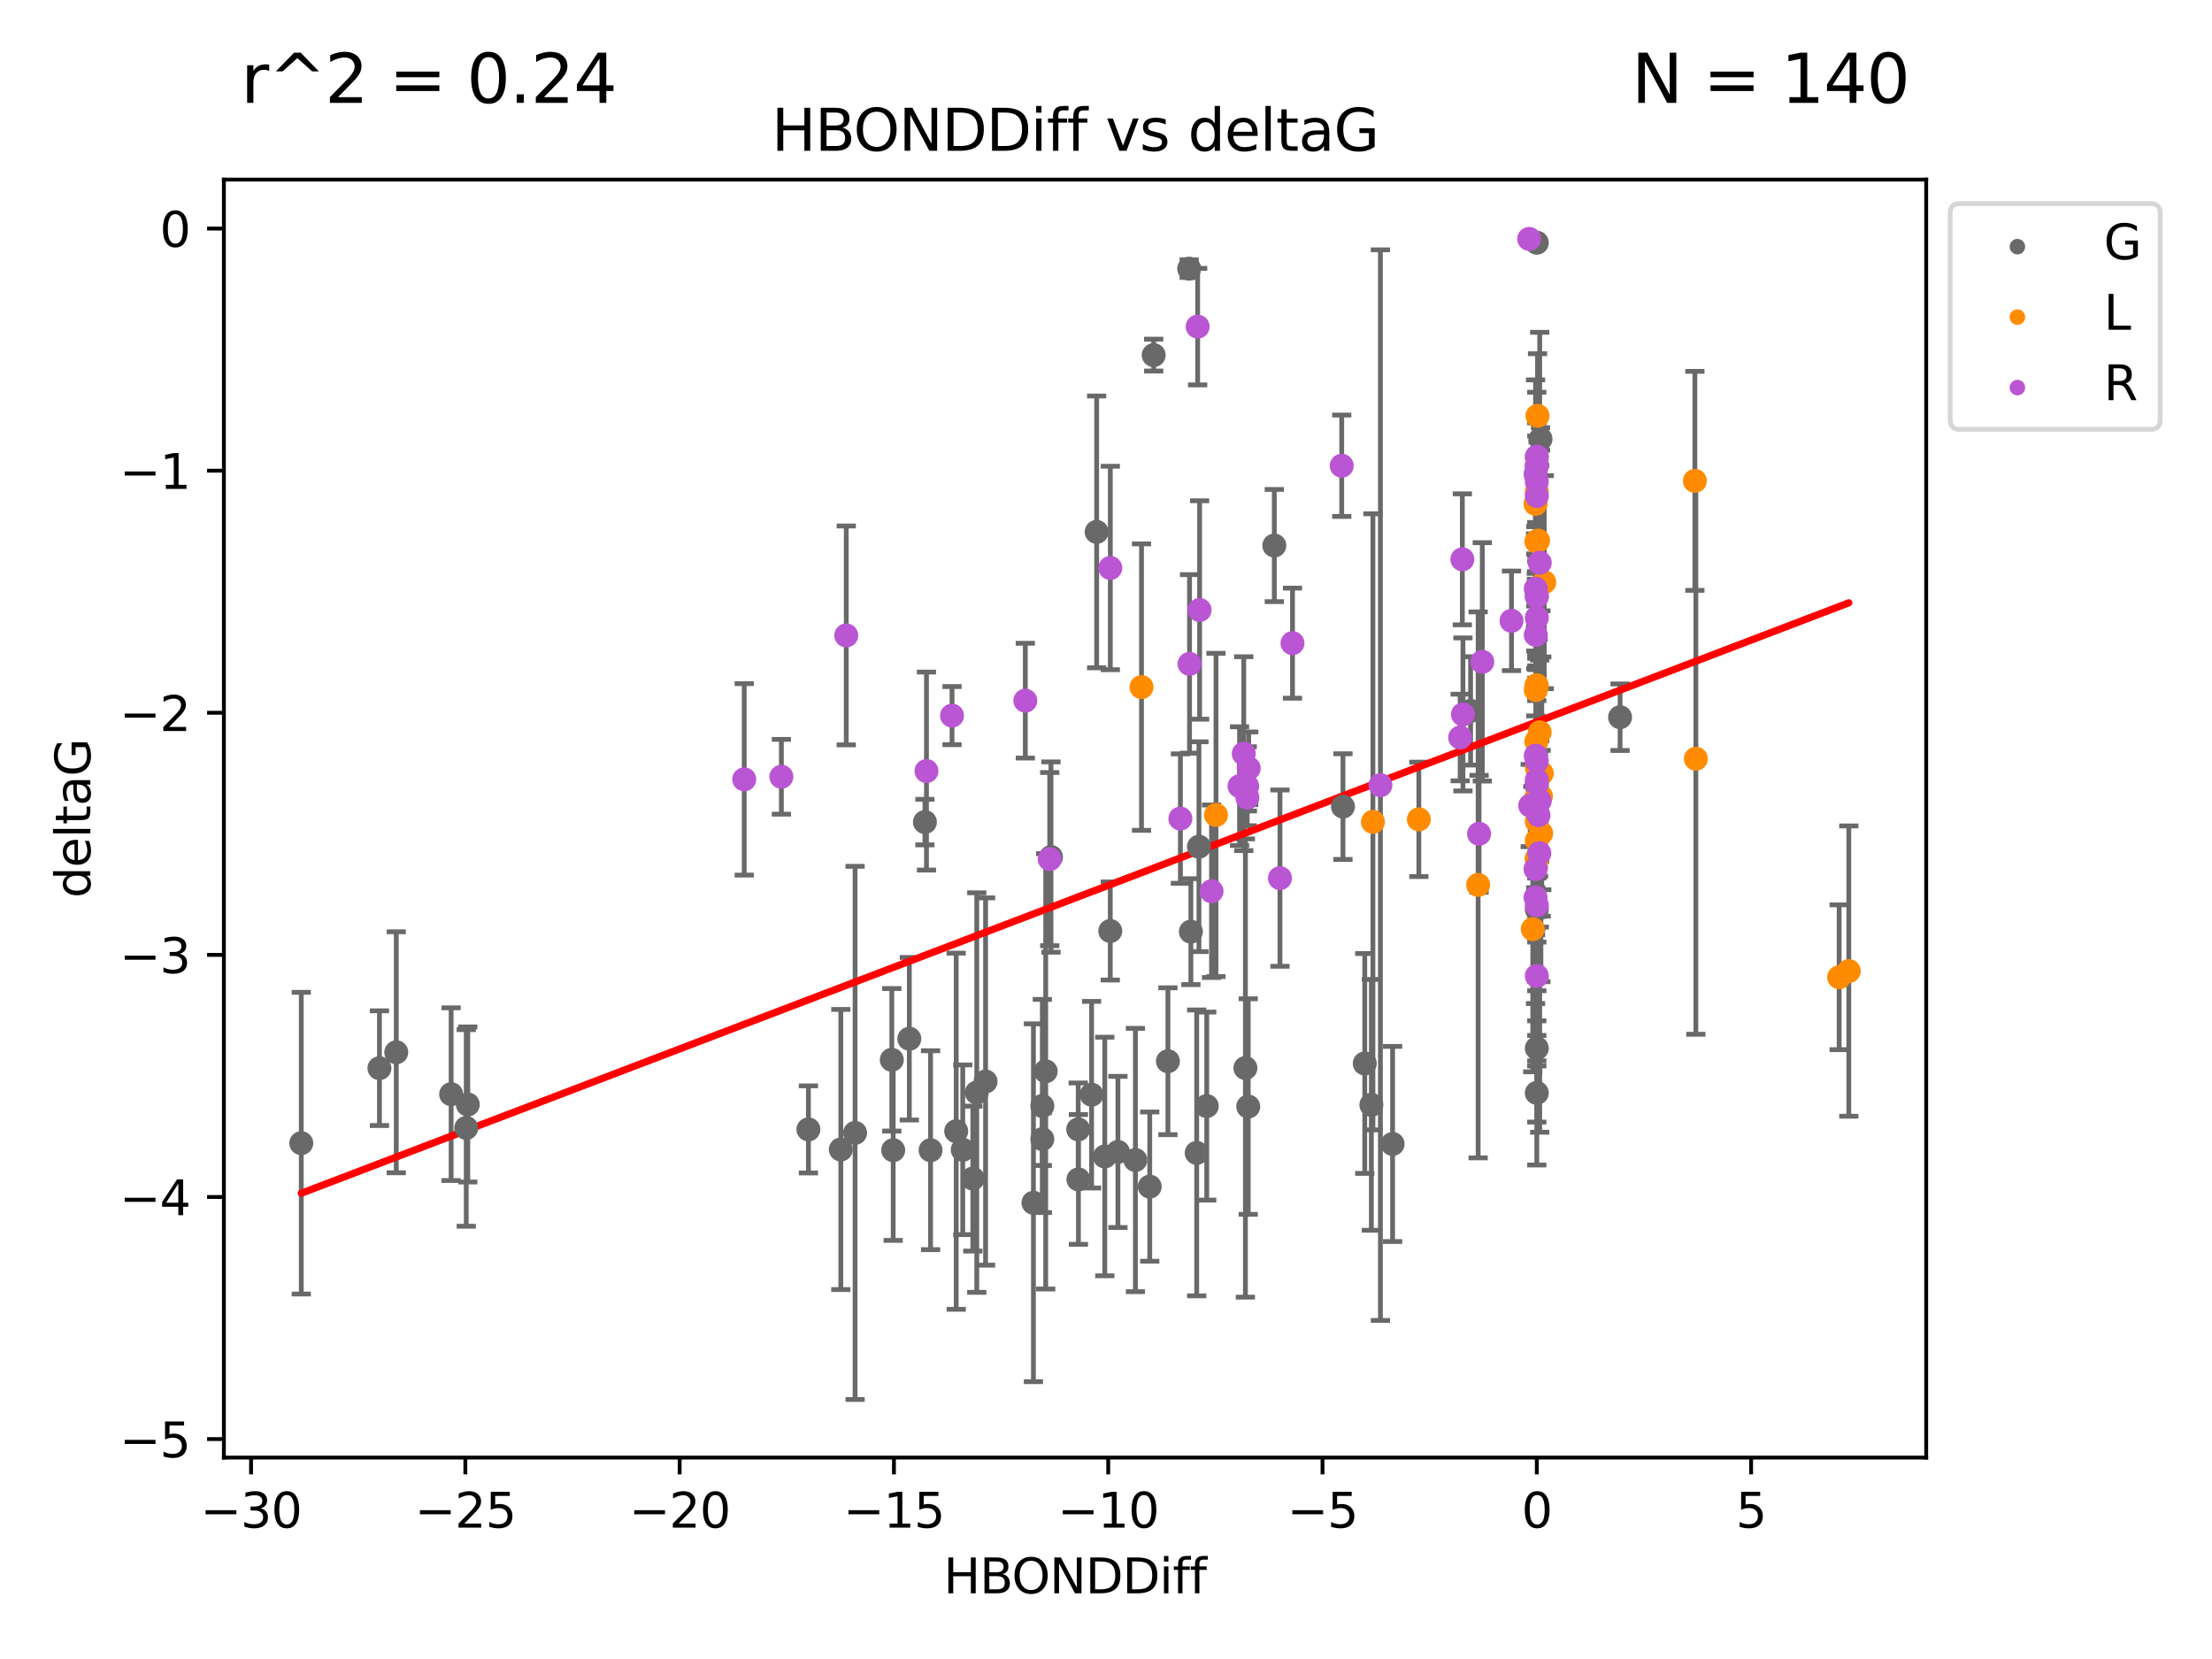 <?xml version="1.0" encoding="utf-8" standalone="no"?>
<!DOCTYPE svg PUBLIC "-//W3C//DTD SVG 1.1//EN"
  "http://www.w3.org/Graphics/SVG/1.1/DTD/svg11.dtd">
<svg xmlns:xlink="http://www.w3.org/1999/xlink" width="460.8pt" height="345.6pt" viewBox="0 0 460.8 345.6" xmlns="http://www.w3.org/2000/svg" version="1.1">
 <defs>
  <style type="text/css">*{stroke-linejoin: round; stroke-linecap: butt}</style>
 </defs>
 <g id="figure_1">
  <g id="patch_1">
   <path d="M 0 345.6 
L 460.8 345.6 
L 460.8 0 
L 0 0 
z
" style="fill: #ffffff"/>
  </g>
  <g id="axes_1">
   <g id="patch_2">
    <path d="M 46.64 303.64 
L 401.26 303.64 
L 401.26 37.411 
L 46.64 37.411 
z
" style="fill: #ffffff"/>
   </g>
   <g id="PathCollection_1">
    <defs>
     <path id="mf19578795f" d="M 0 1.118 
C 0.297 1.118 0.581 1 0.791 0.791 
C 1 0.581 1.118 0.297 1.118 0 
C 1.118 -0.297 1 -0.581 0.791 -0.791 
C 0.581 -1 0.297 -1.118 0 -1.118 
C -0.297 -1.118 -0.581 -1 -0.791 -0.791 
C -1 -0.581 -1.118 -0.297 -1.118 0 
C -1.118 0.297 -1 0.581 -0.791 0.791 
C -0.581 1 -0.297 1.118 0 1.118 
z
" style="stroke: #696969"/>
    </defs>
    <g clip-path="url(#p1f08f1df32)">
     <use xlink:href="#mf19578795f" x="193.855" y="239.608" style="fill: #696969; stroke: #696969"/>
     <use xlink:href="#mf19578795f" x="231.291" y="193.941" style="fill: #696969; stroke: #696969"/>
     <use xlink:href="#mf19578795f" x="224.612" y="235.278" style="fill: #696969; stroke: #696969"/>
     <use xlink:href="#mf19578795f" x="82.55" y="219.209" style="fill: #696969; stroke: #696969"/>
     <use xlink:href="#mf19578795f" x="185.779" y="220.78" style="fill: #696969; stroke: #696969"/>
     <use xlink:href="#mf19578795f" x="202.655" y="245.521" style="fill: #696969; stroke: #696969"/>
     <use xlink:href="#mf19578795f" x="168.407" y="235.278" style="fill: #696969; stroke: #696969"/>
     <use xlink:href="#mf19578795f" x="79.045" y="222.522" style="fill: #696969; stroke: #696969"/>
     <use xlink:href="#mf19578795f" x="186.069" y="239.606" style="fill: #696969; stroke: #696969"/>
     <use xlink:href="#mf19578795f" x="175.156" y="239.46" style="fill: #696969; stroke: #696969"/>
     <use xlink:href="#mf19578795f" x="97.129" y="234.971" style="fill: #696969; stroke: #696969"/>
     <use xlink:href="#mf19578795f" x="178.128" y="236.005" style="fill: #696969; stroke: #696969"/>
     <use xlink:href="#mf19578795f" x="205.312" y="225.299" style="fill: #696969; stroke: #696969"/>
     <use xlink:href="#mf19578795f" x="239.512" y="247.193" style="fill: #696969; stroke: #696969"/>
     <use xlink:href="#mf19578795f" x="200.558" y="239.521" style="fill: #696969; stroke: #696969"/>
     <use xlink:href="#mf19578795f" x="232.886" y="239.968" style="fill: #696969; stroke: #696969"/>
     <use xlink:href="#mf19578795f" x="215.283" y="250.557" style="fill: #696969; stroke: #696969"/>
     <use xlink:href="#mf19578795f" x="62.759" y="238.139" style="fill: #696969; stroke: #696969"/>
     <use xlink:href="#mf19578795f" x="230.149" y="240.918" style="fill: #696969; stroke: #696969"/>
     <use xlink:href="#mf19578795f" x="97.449" y="230.085" style="fill: #696969; stroke: #696969"/>
     <use xlink:href="#mf19578795f" x="203.478" y="227.602" style="fill: #696969; stroke: #696969"/>
     <use xlink:href="#mf19578795f" x="228.452" y="110.805" style="fill: #696969; stroke: #696969"/>
     <use xlink:href="#mf19578795f" x="217.138" y="230.395" style="fill: #696969; stroke: #696969"/>
     <use xlink:href="#mf19578795f" x="199.196" y="235.656" style="fill: #696969; stroke: #696969"/>
     <use xlink:href="#mf19578795f" x="227.401" y="228.046" style="fill: #696969; stroke: #696969"/>
     <use xlink:href="#mf19578795f" x="224.655" y="245.694" style="fill: #696969; stroke: #696969"/>
     <use xlink:href="#mf19578795f" x="337.491" y="149.41" style="fill: #696969; stroke: #696969"/>
     <use xlink:href="#mf19578795f" x="248.08" y="194.08" style="fill: #696969; stroke: #696969"/>
     <use xlink:href="#mf19578795f" x="236.526" y="241.649" style="fill: #696969; stroke: #696969"/>
     <use xlink:href="#mf19578795f" x="249.294" y="240.172" style="fill: #696969; stroke: #696969"/>
     <use xlink:href="#mf19578795f" x="251.386" y="230.414" style="fill: #696969; stroke: #696969"/>
     <use xlink:href="#mf19578795f" x="217.134" y="237.3" style="fill: #696969; stroke: #696969"/>
     <use xlink:href="#mf19578795f" x="249.763" y="176.382" style="fill: #696969; stroke: #696969"/>
     <use xlink:href="#mf19578795f" x="243.3" y="221.072" style="fill: #696969; stroke: #696969"/>
     <use xlink:href="#mf19578795f" x="240.333" y="73.973" style="fill: #696969; stroke: #696969"/>
     <use xlink:href="#mf19578795f" x="189.427" y="216.39" style="fill: #696969; stroke: #696969"/>
     <use xlink:href="#mf19578795f" x="265.462" y="113.643" style="fill: #696969; stroke: #696969"/>
     <use xlink:href="#mf19578795f" x="93.977" y="227.938" style="fill: #696969; stroke: #696969"/>
     <use xlink:href="#mf19578795f" x="279.766" y="168.028" style="fill: #696969; stroke: #696969"/>
     <use xlink:href="#mf19578795f" x="218.939" y="178.54" style="fill: #696969; stroke: #696969"/>
     <use xlink:href="#mf19578795f" x="217.84" y="223.176" style="fill: #696969; stroke: #696969"/>
     <use xlink:href="#mf19578795f" x="285.681" y="230.163" style="fill: #696969; stroke: #696969"/>
     <use xlink:href="#mf19578795f" x="259.441" y="222.487" style="fill: #696969; stroke: #696969"/>
     <use xlink:href="#mf19578795f" x="320.146" y="227.676" style="fill: #696969; stroke: #696969"/>
     <use xlink:href="#mf19578795f" x="320.146" y="189.413" style="fill: #696969; stroke: #696969"/>
     <use xlink:href="#mf19578795f" x="247.728" y="55.969" style="fill: #696969; stroke: #696969"/>
     <use xlink:href="#mf19578795f" x="320.146" y="50.559" style="fill: #696969; stroke: #696969"/>
     <use xlink:href="#mf19578795f" x="260.029" y="230.517" style="fill: #696969; stroke: #696969"/>
     <use xlink:href="#mf19578795f" x="192.677" y="171.253" style="fill: #696969; stroke: #696969"/>
     <use xlink:href="#mf19578795f" x="284.304" y="221.539" style="fill: #696969; stroke: #696969"/>
     <use xlink:href="#mf19578795f" x="290.102" y="238.305" style="fill: #696969; stroke: #696969"/>
     <use xlink:href="#mf19578795f" x="306.351" y="148.093" style="fill: #696969; stroke: #696969"/>
     <use xlink:href="#mf19578795f" x="320.919" y="91.447" style="fill: #696969; stroke: #696969"/>
     <use xlink:href="#mf19578795f" x="320.146" y="218.367" style="fill: #696969; stroke: #696969"/>
     <use xlink:href="#mf19578795f" x="320.146" y="163.709" style="fill: #696969; stroke: #696969"/>
     <use xlink:href="#mf19578795f" x="320.146" y="96.891" style="fill: #696969; stroke: #696969"/>
    </g>
   </g>
   <g id="PathCollection_2">
    <defs>
     <path id="mff832c2db1" d="M 0 1.118 
C 0.297 1.118 0.581 1 0.791 0.791 
C 1 0.581 1.118 0.297 1.118 0 
C 1.118 -0.297 1 -0.581 0.791 -0.791 
C 0.581 -1 0.297 -1.118 0 -1.118 
C -0.297 -1.118 -0.581 -1 -0.791 -0.791 
C -1 -0.581 -1.118 -0.297 -1.118 0 
C -1.118 0.297 -1 0.581 -0.791 0.791 
C -0.581 1 -0.297 1.118 0 1.118 
z
" style="stroke: #ff8c00"/>
    </defs>
    <g clip-path="url(#p1f08f1df32)">
     <use xlink:href="#mff832c2db1" x="320.146" y="175.1" style="fill: #ff8c00; stroke: #ff8c00"/>
     <use xlink:href="#mff832c2db1" x="385.141" y="202.292" style="fill: #ff8c00; stroke: #ff8c00"/>
     <use xlink:href="#mff832c2db1" x="320.07" y="112.809" style="fill: #ff8c00; stroke: #ff8c00"/>
     <use xlink:href="#mff832c2db1" x="295.57" y="170.689" style="fill: #ff8c00; stroke: #ff8c00"/>
     <use xlink:href="#mff832c2db1" x="320.146" y="159.887" style="fill: #ff8c00; stroke: #ff8c00"/>
     <use xlink:href="#mff832c2db1" x="320.146" y="179.07" style="fill: #ff8c00; stroke: #ff8c00"/>
     <use xlink:href="#mff832c2db1" x="286.006" y="171.209" style="fill: #ff8c00; stroke: #ff8c00"/>
     <use xlink:href="#mff832c2db1" x="307.923" y="184.337" style="fill: #ff8c00; stroke: #ff8c00"/>
     <use xlink:href="#mff832c2db1" x="321" y="165.877" style="fill: #ff8c00; stroke: #ff8c00"/>
     <use xlink:href="#mff832c2db1" x="320.747" y="152.546" style="fill: #ff8c00; stroke: #ff8c00"/>
     <use xlink:href="#mff832c2db1" x="319.928" y="143.741" style="fill: #ff8c00; stroke: #ff8c00"/>
     <use xlink:href="#mff832c2db1" x="321.054" y="173.586" style="fill: #ff8c00; stroke: #ff8c00"/>
     <use xlink:href="#mff832c2db1" x="319.884" y="104.968" style="fill: #ff8c00; stroke: #ff8c00"/>
     <use xlink:href="#mff832c2db1" x="320.043" y="154.467" style="fill: #ff8c00; stroke: #ff8c00"/>
     <use xlink:href="#mff832c2db1" x="320.414" y="112.617" style="fill: #ff8c00; stroke: #ff8c00"/>
     <use xlink:href="#mff832c2db1" x="321.699" y="121.271" style="fill: #ff8c00; stroke: #ff8c00"/>
     <use xlink:href="#mff832c2db1" x="253.31" y="169.772" style="fill: #ff8c00; stroke: #ff8c00"/>
     <use xlink:href="#mff832c2db1" x="320.146" y="95.338" style="fill: #ff8c00; stroke: #ff8c00"/>
     <use xlink:href="#mff832c2db1" x="320.146" y="171.104" style="fill: #ff8c00; stroke: #ff8c00"/>
     <use xlink:href="#mff832c2db1" x="319.305" y="193.558" style="fill: #ff8c00; stroke: #ff8c00"/>
     <use xlink:href="#mff832c2db1" x="353.074" y="100.173" style="fill: #ff8c00; stroke: #ff8c00"/>
     <use xlink:href="#mff832c2db1" x="320.146" y="102.454" style="fill: #ff8c00; stroke: #ff8c00"/>
     <use xlink:href="#mff832c2db1" x="320.146" y="142.864" style="fill: #ff8c00; stroke: #ff8c00"/>
     <use xlink:href="#mff832c2db1" x="320.443" y="167.084" style="fill: #ff8c00; stroke: #ff8c00"/>
     <use xlink:href="#mff832c2db1" x="353.277" y="158.056" style="fill: #ff8c00; stroke: #ff8c00"/>
     <use xlink:href="#mff832c2db1" x="383.127" y="203.579" style="fill: #ff8c00; stroke: #ff8c00"/>
     <use xlink:href="#mff832c2db1" x="320.091" y="142.736" style="fill: #ff8c00; stroke: #ff8c00"/>
     <use xlink:href="#mff832c2db1" x="319.928" y="166.404" style="fill: #ff8c00; stroke: #ff8c00"/>
     <use xlink:href="#mff832c2db1" x="320.299" y="86.627" style="fill: #ff8c00; stroke: #ff8c00"/>
     <use xlink:href="#mff832c2db1" x="320.146" y="178.807" style="fill: #ff8c00; stroke: #ff8c00"/>
     <use xlink:href="#mff832c2db1" x="237.798" y="143.139" style="fill: #ff8c00; stroke: #ff8c00"/>
     <use xlink:href="#mff832c2db1" x="321.179" y="161.097" style="fill: #ff8c00; stroke: #ff8c00"/>
    </g>
   </g>
   <g id="PathCollection_3">
    <defs>
     <path id="m67c9fd5ab4" d="M 0 1.118 
C 0.297 1.118 0.581 1 0.791 0.791 
C 1 0.581 1.118 0.297 1.118 0 
C 1.118 -0.297 1 -0.581 0.791 -0.791 
C 0.581 -1 0.297 -1.118 0 -1.118 
C -0.297 -1.118 -0.581 -1 -0.791 -0.791 
C -1 -0.581 -1.118 -0.297 -1.118 0 
C -1.118 0.297 -1 0.581 -0.791 0.791 
C -0.581 1 -0.297 1.118 0 1.118 
z
" style="stroke: #ba55d3"/>
    </defs>
    <g clip-path="url(#p1f08f1df32)">
     <use xlink:href="#m67c9fd5ab4" x="258.221" y="163.765" style="fill: #ba55d3; stroke: #ba55d3"/>
     <use xlink:href="#m67c9fd5ab4" x="162.776" y="161.811" style="fill: #ba55d3; stroke: #ba55d3"/>
     <use xlink:href="#m67c9fd5ab4" x="320.146" y="158.534" style="fill: #ba55d3; stroke: #ba55d3"/>
     <use xlink:href="#m67c9fd5ab4" x="155.037" y="162.353" style="fill: #ba55d3; stroke: #ba55d3"/>
     <use xlink:href="#m67c9fd5ab4" x="259.098" y="157.002" style="fill: #ba55d3; stroke: #ba55d3"/>
     <use xlink:href="#m67c9fd5ab4" x="218.677" y="178.966" style="fill: #ba55d3; stroke: #ba55d3"/>
     <use xlink:href="#m67c9fd5ab4" x="213.594" y="145.963" style="fill: #ba55d3; stroke: #ba55d3"/>
     <use xlink:href="#m67c9fd5ab4" x="249.899" y="127.073" style="fill: #ba55d3; stroke: #ba55d3"/>
     <use xlink:href="#m67c9fd5ab4" x="198.325" y="149.073" style="fill: #ba55d3; stroke: #ba55d3"/>
     <use xlink:href="#m67c9fd5ab4" x="287.566" y="163.561" style="fill: #ba55d3; stroke: #ba55d3"/>
     <use xlink:href="#m67c9fd5ab4" x="249.495" y="68.043" style="fill: #ba55d3; stroke: #ba55d3"/>
     <use xlink:href="#m67c9fd5ab4" x="318.555" y="49.77" style="fill: #ba55d3; stroke: #ba55d3"/>
     <use xlink:href="#m67c9fd5ab4" x="314.873" y="129.329" style="fill: #ba55d3; stroke: #ba55d3"/>
     <use xlink:href="#m67c9fd5ab4" x="320.146" y="203.304" style="fill: #ba55d3; stroke: #ba55d3"/>
     <use xlink:href="#m67c9fd5ab4" x="308.115" y="173.696" style="fill: #ba55d3; stroke: #ba55d3"/>
     <use xlink:href="#m67c9fd5ab4" x="193.002" y="160.623" style="fill: #ba55d3; stroke: #ba55d3"/>
     <use xlink:href="#m67c9fd5ab4" x="269.25" y="133.981" style="fill: #ba55d3; stroke: #ba55d3"/>
     <use xlink:href="#m67c9fd5ab4" x="304.18" y="153.636" style="fill: #ba55d3; stroke: #ba55d3"/>
     <use xlink:href="#m67c9fd5ab4" x="320.146" y="124.256" style="fill: #ba55d3; stroke: #ba55d3"/>
     <use xlink:href="#m67c9fd5ab4" x="231.299" y="118.319" style="fill: #ba55d3; stroke: #ba55d3"/>
     <use xlink:href="#m67c9fd5ab4" x="266.64" y="182.93" style="fill: #ba55d3; stroke: #ba55d3"/>
     <use xlink:href="#m67c9fd5ab4" x="320.754" y="117.235" style="fill: #ba55d3; stroke: #ba55d3"/>
     <use xlink:href="#m67c9fd5ab4" x="279.506" y="97.023" style="fill: #ba55d3; stroke: #ba55d3"/>
     <use xlink:href="#m67c9fd5ab4" x="319.927" y="122.648" style="fill: #ba55d3; stroke: #ba55d3"/>
     <use xlink:href="#m67c9fd5ab4" x="319.928" y="132.264" style="fill: #ba55d3; stroke: #ba55d3"/>
     <use xlink:href="#m67c9fd5ab4" x="304.632" y="116.519" style="fill: #ba55d3; stroke: #ba55d3"/>
     <use xlink:href="#m67c9fd5ab4" x="319.927" y="157.427" style="fill: #ba55d3; stroke: #ba55d3"/>
     <use xlink:href="#m67c9fd5ab4" x="320.671" y="177.737" style="fill: #ba55d3; stroke: #ba55d3"/>
     <use xlink:href="#m67c9fd5ab4" x="260.132" y="160.05" style="fill: #ba55d3; stroke: #ba55d3"/>
     <use xlink:href="#m67c9fd5ab4" x="320.146" y="188.583" style="fill: #ba55d3; stroke: #ba55d3"/>
     <use xlink:href="#m67c9fd5ab4" x="176.289" y="132.37" style="fill: #ba55d3; stroke: #ba55d3"/>
     <use xlink:href="#m67c9fd5ab4" x="252.387" y="185.663" style="fill: #ba55d3; stroke: #ba55d3"/>
     <use xlink:href="#m67c9fd5ab4" x="320.146" y="162.506" style="fill: #ba55d3; stroke: #ba55d3"/>
     <use xlink:href="#m67c9fd5ab4" x="245.898" y="170.526" style="fill: #ba55d3; stroke: #ba55d3"/>
     <use xlink:href="#m67c9fd5ab4" x="259.855" y="166.168" style="fill: #ba55d3; stroke: #ba55d3"/>
     <use xlink:href="#m67c9fd5ab4" x="320.146" y="103.324" style="fill: #ba55d3; stroke: #ba55d3"/>
     <use xlink:href="#m67c9fd5ab4" x="320.146" y="97.127" style="fill: #ba55d3; stroke: #ba55d3"/>
     <use xlink:href="#m67c9fd5ab4" x="247.801" y="138.3" style="fill: #ba55d3; stroke: #ba55d3"/>
     <use xlink:href="#m67c9fd5ab4" x="318.771" y="167.81" style="fill: #ba55d3; stroke: #ba55d3"/>
     <use xlink:href="#m67c9fd5ab4" x="320.146" y="163.313" style="fill: #ba55d3; stroke: #ba55d3"/>
     <use xlink:href="#m67c9fd5ab4" x="308.789" y="137.876" style="fill: #ba55d3; stroke: #ba55d3"/>
     <use xlink:href="#m67c9fd5ab4" x="320.146" y="128.691" style="fill: #ba55d3; stroke: #ba55d3"/>
     <use xlink:href="#m67c9fd5ab4" x="319.884" y="98.763" style="fill: #ba55d3; stroke: #ba55d3"/>
     <use xlink:href="#m67c9fd5ab4" x="320.146" y="124.21" style="fill: #ba55d3; stroke: #ba55d3"/>
     <use xlink:href="#m67c9fd5ab4" x="320.746" y="166.869" style="fill: #ba55d3; stroke: #ba55d3"/>
     <use xlink:href="#m67c9fd5ab4" x="259.818" y="163.784" style="fill: #ba55d3; stroke: #ba55d3"/>
     <use xlink:href="#m67c9fd5ab4" x="304.76" y="148.824" style="fill: #ba55d3; stroke: #ba55d3"/>
     <use xlink:href="#m67c9fd5ab4" x="320.146" y="100.346" style="fill: #ba55d3; stroke: #ba55d3"/>
     <use xlink:href="#m67c9fd5ab4" x="320.498" y="169.812" style="fill: #ba55d3; stroke: #ba55d3"/>
     <use xlink:href="#m67c9fd5ab4" x="319.883" y="181.054" style="fill: #ba55d3; stroke: #ba55d3"/>
     <use xlink:href="#m67c9fd5ab4" x="320.146" y="95.117" style="fill: #ba55d3; stroke: #ba55d3"/>
     <use xlink:href="#m67c9fd5ab4" x="319.884" y="186.945" style="fill: #ba55d3; stroke: #ba55d3"/>
    </g>
   </g>
   <g id="matplotlib.axis_1">
    <g id="xtick_1">
     <g id="line2d_1">
      <defs>
       <path id="m75b27e3534" d="M 0 0 
L 0 3.5 
" style="stroke: #000000; stroke-width: 0.8"/>
      </defs>
      <g>
       <use xlink:href="#m75b27e3534" x="52.3" y="303.64" style="stroke: #000000; stroke-width: 0.8"/>
      </g>
     </g>
     <g id="text_1">
      <!-- −30 -->
      <g transform="translate(41.747 318.238)scale(0.1 -0.1)">
       <defs>
        <path id="DejaVuSans-2212" d="M 678 2272 
L 4684 2272 
L 4684 1741 
L 678 1741 
L 678 2272 
z
" transform="scale(0.016)"/>
        <path id="DejaVuSans-33" d="M 2597 2516 
Q 3050 2419 3304 2112 
Q 3559 1806 3559 1356 
Q 3559 666 3084 287 
Q 2609 -91 1734 -91 
Q 1441 -91 1130 -33 
Q 819 25 488 141 
L 488 750 
Q 750 597 1062 519 
Q 1375 441 1716 441 
Q 2309 441 2620 675 
Q 2931 909 2931 1356 
Q 2931 1769 2642 2001 
Q 2353 2234 1838 2234 
L 1294 2234 
L 1294 2753 
L 1863 2753 
Q 2328 2753 2575 2939 
Q 2822 3125 2822 3475 
Q 2822 3834 2567 4026 
Q 2313 4219 1838 4219 
Q 1578 4219 1281 4162 
Q 984 4106 628 3988 
L 628 4550 
Q 988 4650 1302 4700 
Q 1616 4750 1894 4750 
Q 2613 4750 3031 4423 
Q 3450 4097 3450 3541 
Q 3450 3153 3228 2886 
Q 3006 2619 2597 2516 
z
" transform="scale(0.016)"/>
        <path id="DejaVuSans-30" d="M 2034 4250 
Q 1547 4250 1301 3770 
Q 1056 3291 1056 2328 
Q 1056 1369 1301 889 
Q 1547 409 2034 409 
Q 2525 409 2770 889 
Q 3016 1369 3016 2328 
Q 3016 3291 2770 3770 
Q 2525 4250 2034 4250 
z
M 2034 4750 
Q 2819 4750 3233 4129 
Q 3647 3509 3647 2328 
Q 3647 1150 3233 529 
Q 2819 -91 2034 -91 
Q 1250 -91 836 529 
Q 422 1150 422 2328 
Q 422 3509 836 4129 
Q 1250 4750 2034 4750 
z
" transform="scale(0.016)"/>
       </defs>
       <use xlink:href="#DejaVuSans-2212"/>
       <use xlink:href="#DejaVuSans-33" x="83.789"/>
       <use xlink:href="#DejaVuSans-30" x="147.412"/>
      </g>
     </g>
    </g>
    <g id="xtick_2">
     <g id="line2d_2">
      <g>
       <use xlink:href="#m75b27e3534" x="96.941" y="303.64" style="stroke: #000000; stroke-width: 0.8"/>
      </g>
     </g>
     <g id="text_2">
      <!-- −25 -->
      <g transform="translate(86.388 318.238)scale(0.1 -0.1)">
       <defs>
        <path id="DejaVuSans-32" d="M 1228 531 
L 3431 531 
L 3431 0 
L 469 0 
L 469 531 
Q 828 903 1448 1529 
Q 2069 2156 2228 2338 
Q 2531 2678 2651 2914 
Q 2772 3150 2772 3378 
Q 2772 3750 2511 3984 
Q 2250 4219 1831 4219 
Q 1534 4219 1204 4116 
Q 875 4013 500 3803 
L 500 4441 
Q 881 4594 1212 4672 
Q 1544 4750 1819 4750 
Q 2544 4750 2975 4387 
Q 3406 4025 3406 3419 
Q 3406 3131 3298 2873 
Q 3191 2616 2906 2266 
Q 2828 2175 2409 1742 
Q 1991 1309 1228 531 
z
" transform="scale(0.016)"/>
        <path id="DejaVuSans-35" d="M 691 4666 
L 3169 4666 
L 3169 4134 
L 1269 4134 
L 1269 2991 
Q 1406 3038 1543 3061 
Q 1681 3084 1819 3084 
Q 2600 3084 3056 2656 
Q 3513 2228 3513 1497 
Q 3513 744 3044 326 
Q 2575 -91 1722 -91 
Q 1428 -91 1123 -41 
Q 819 9 494 109 
L 494 744 
Q 775 591 1075 516 
Q 1375 441 1709 441 
Q 2250 441 2565 725 
Q 2881 1009 2881 1497 
Q 2881 1984 2565 2268 
Q 2250 2553 1709 2553 
Q 1456 2553 1204 2497 
Q 953 2441 691 2322 
L 691 4666 
z
" transform="scale(0.016)"/>
       </defs>
       <use xlink:href="#DejaVuSans-2212"/>
       <use xlink:href="#DejaVuSans-32" x="83.789"/>
       <use xlink:href="#DejaVuSans-35" x="147.412"/>
      </g>
     </g>
    </g>
    <g id="xtick_3">
     <g id="line2d_3">
      <g>
       <use xlink:href="#m75b27e3534" x="141.582" y="303.64" style="stroke: #000000; stroke-width: 0.8"/>
      </g>
     </g>
     <g id="text_3">
      <!-- −20 -->
      <g transform="translate(131.03 318.238)scale(0.1 -0.1)">
       <use xlink:href="#DejaVuSans-2212"/>
       <use xlink:href="#DejaVuSans-32" x="83.789"/>
       <use xlink:href="#DejaVuSans-30" x="147.412"/>
      </g>
     </g>
    </g>
    <g id="xtick_4">
     <g id="line2d_4">
      <g>
       <use xlink:href="#m75b27e3534" x="186.223" y="303.64" style="stroke: #000000; stroke-width: 0.8"/>
      </g>
     </g>
     <g id="text_4">
      <!-- −15 -->
      <g transform="translate(175.671 318.238)scale(0.1 -0.1)">
       <defs>
        <path id="DejaVuSans-31" d="M 794 531 
L 1825 531 
L 1825 4091 
L 703 3866 
L 703 4441 
L 1819 4666 
L 2450 4666 
L 2450 531 
L 3481 531 
L 3481 0 
L 794 0 
L 794 531 
z
" transform="scale(0.016)"/>
       </defs>
       <use xlink:href="#DejaVuSans-2212"/>
       <use xlink:href="#DejaVuSans-31" x="83.789"/>
       <use xlink:href="#DejaVuSans-35" x="147.412"/>
      </g>
     </g>
    </g>
    <g id="xtick_5">
     <g id="line2d_5">
      <g>
       <use xlink:href="#m75b27e3534" x="230.864" y="303.64" style="stroke: #000000; stroke-width: 0.8"/>
      </g>
     </g>
     <g id="text_5">
      <!-- −10 -->
      <g transform="translate(220.312 318.238)scale(0.1 -0.1)">
       <use xlink:href="#DejaVuSans-2212"/>
       <use xlink:href="#DejaVuSans-31" x="83.789"/>
       <use xlink:href="#DejaVuSans-30" x="147.412"/>
      </g>
     </g>
    </g>
    <g id="xtick_6">
     <g id="line2d_6">
      <g>
       <use xlink:href="#m75b27e3534" x="275.505" y="303.64" style="stroke: #000000; stroke-width: 0.8"/>
      </g>
     </g>
     <g id="text_6">
      <!-- −5 -->
      <g transform="translate(268.134 318.238)scale(0.1 -0.1)">
       <use xlink:href="#DejaVuSans-2212"/>
       <use xlink:href="#DejaVuSans-35" x="83.789"/>
      </g>
     </g>
    </g>
    <g id="xtick_7">
     <g id="line2d_7">
      <g>
       <use xlink:href="#m75b27e3534" x="320.146" y="303.64" style="stroke: #000000; stroke-width: 0.8"/>
      </g>
     </g>
     <g id="text_7">
      <!-- 0 -->
      <g transform="translate(316.965 318.238)scale(0.1 -0.1)">
       <use xlink:href="#DejaVuSans-30"/>
      </g>
     </g>
    </g>
    <g id="xtick_8">
     <g id="line2d_8">
      <g>
       <use xlink:href="#m75b27e3534" x="364.787" y="303.64" style="stroke: #000000; stroke-width: 0.8"/>
      </g>
     </g>
     <g id="text_8">
      <!-- 5 -->
      <g transform="translate(361.606 318.238)scale(0.1 -0.1)">
       <use xlink:href="#DejaVuSans-35"/>
      </g>
     </g>
    </g>
    <g id="text_9">
     <!-- HBONDDiff -->
     <g transform="translate(196.561 331.917)scale(0.1 -0.1)">
      <defs>
       <path id="DejaVuSans-48" d="M 628 4666 
L 1259 4666 
L 1259 2753 
L 3553 2753 
L 3553 4666 
L 4184 4666 
L 4184 0 
L 3553 0 
L 3553 2222 
L 1259 2222 
L 1259 0 
L 628 0 
L 628 4666 
z
" transform="scale(0.016)"/>
       <path id="DejaVuSans-42" d="M 1259 2228 
L 1259 519 
L 2272 519 
Q 2781 519 3026 730 
Q 3272 941 3272 1375 
Q 3272 1813 3026 2020 
Q 2781 2228 2272 2228 
L 1259 2228 
z
M 1259 4147 
L 1259 2741 
L 2194 2741 
Q 2656 2741 2882 2914 
Q 3109 3088 3109 3444 
Q 3109 3797 2882 3972 
Q 2656 4147 2194 4147 
L 1259 4147 
z
M 628 4666 
L 2241 4666 
Q 2963 4666 3353 4366 
Q 3744 4066 3744 3513 
Q 3744 3084 3544 2831 
Q 3344 2578 2956 2516 
Q 3422 2416 3680 2098 
Q 3938 1781 3938 1306 
Q 3938 681 3513 340 
Q 3088 0 2303 0 
L 628 0 
L 628 4666 
z
" transform="scale(0.016)"/>
       <path id="DejaVuSans-4f" d="M 2522 4238 
Q 1834 4238 1429 3725 
Q 1025 3213 1025 2328 
Q 1025 1447 1429 934 
Q 1834 422 2522 422 
Q 3209 422 3611 934 
Q 4013 1447 4013 2328 
Q 4013 3213 3611 3725 
Q 3209 4238 2522 4238 
z
M 2522 4750 
Q 3503 4750 4090 4092 
Q 4678 3434 4678 2328 
Q 4678 1225 4090 567 
Q 3503 -91 2522 -91 
Q 1538 -91 948 565 
Q 359 1222 359 2328 
Q 359 3434 948 4092 
Q 1538 4750 2522 4750 
z
" transform="scale(0.016)"/>
       <path id="DejaVuSans-4e" d="M 628 4666 
L 1478 4666 
L 3547 763 
L 3547 4666 
L 4159 4666 
L 4159 0 
L 3309 0 
L 1241 3903 
L 1241 0 
L 628 0 
L 628 4666 
z
" transform="scale(0.016)"/>
       <path id="DejaVuSans-44" d="M 1259 4147 
L 1259 519 
L 2022 519 
Q 2988 519 3436 956 
Q 3884 1394 3884 2338 
Q 3884 3275 3436 3711 
Q 2988 4147 2022 4147 
L 1259 4147 
z
M 628 4666 
L 1925 4666 
Q 3281 4666 3915 4102 
Q 4550 3538 4550 2338 
Q 4550 1131 3912 565 
Q 3275 0 1925 0 
L 628 0 
L 628 4666 
z
" transform="scale(0.016)"/>
       <path id="DejaVuSans-69" d="M 603 3500 
L 1178 3500 
L 1178 0 
L 603 0 
L 603 3500 
z
M 603 4863 
L 1178 4863 
L 1178 4134 
L 603 4134 
L 603 4863 
z
" transform="scale(0.016)"/>
       <path id="DejaVuSans-66" d="M 2375 4863 
L 2375 4384 
L 1825 4384 
Q 1516 4384 1395 4259 
Q 1275 4134 1275 3809 
L 1275 3500 
L 2222 3500 
L 2222 3053 
L 1275 3053 
L 1275 0 
L 697 0 
L 697 3053 
L 147 3053 
L 147 3500 
L 697 3500 
L 697 3744 
Q 697 4328 969 4595 
Q 1241 4863 1831 4863 
L 2375 4863 
z
" transform="scale(0.016)"/>
      </defs>
      <use xlink:href="#DejaVuSans-48"/>
      <use xlink:href="#DejaVuSans-42" x="75.195"/>
      <use xlink:href="#DejaVuSans-4f" x="142.049"/>
      <use xlink:href="#DejaVuSans-4e" x="220.76"/>
      <use xlink:href="#DejaVuSans-44" x="295.564"/>
      <use xlink:href="#DejaVuSans-44" x="372.566"/>
      <use xlink:href="#DejaVuSans-69" x="449.568"/>
      <use xlink:href="#DejaVuSans-66" x="477.352"/>
      <use xlink:href="#DejaVuSans-66" x="512.557"/>
     </g>
    </g>
   </g>
   <g id="matplotlib.axis_2">
    <g id="ytick_1">
     <g id="line2d_9">
      <defs>
       <path id="mbc895e6d58" d="M 0 0 
L -3.5 0 
" style="stroke: #000000; stroke-width: 0.8"/>
      </defs>
      <g>
       <use xlink:href="#mbc895e6d58" x="46.64" y="299.785" style="stroke: #000000; stroke-width: 0.8"/>
      </g>
     </g>
     <g id="text_10">
      <!-- −5 -->
      <g transform="translate(24.898 303.584)scale(0.1 -0.1)">
       <use xlink:href="#DejaVuSans-2212"/>
       <use xlink:href="#DejaVuSans-35" x="83.789"/>
      </g>
     </g>
    </g>
    <g id="ytick_2">
     <g id="line2d_10">
      <g>
       <use xlink:href="#mbc895e6d58" x="46.64" y="249.351" style="stroke: #000000; stroke-width: 0.8"/>
      </g>
     </g>
     <g id="text_11">
      <!-- −4 -->
      <g transform="translate(24.898 253.15)scale(0.1 -0.1)">
       <defs>
        <path id="DejaVuSans-34" d="M 2419 4116 
L 825 1625 
L 2419 1625 
L 2419 4116 
z
M 2253 4666 
L 3047 4666 
L 3047 1625 
L 3713 1625 
L 3713 1100 
L 3047 1100 
L 3047 0 
L 2419 0 
L 2419 1100 
L 313 1100 
L 313 1709 
L 2253 4666 
z
" transform="scale(0.016)"/>
       </defs>
       <use xlink:href="#DejaVuSans-2212"/>
       <use xlink:href="#DejaVuSans-34" x="83.789"/>
      </g>
     </g>
    </g>
    <g id="ytick_3">
     <g id="line2d_11">
      <g>
       <use xlink:href="#mbc895e6d58" x="46.64" y="198.917" style="stroke: #000000; stroke-width: 0.8"/>
      </g>
     </g>
     <g id="text_12">
      <!-- −3 -->
      <g transform="translate(24.898 202.716)scale(0.1 -0.1)">
       <use xlink:href="#DejaVuSans-2212"/>
       <use xlink:href="#DejaVuSans-33" x="83.789"/>
      </g>
     </g>
    </g>
    <g id="ytick_4">
     <g id="line2d_12">
      <g>
       <use xlink:href="#mbc895e6d58" x="46.64" y="148.483" style="stroke: #000000; stroke-width: 0.8"/>
      </g>
     </g>
     <g id="text_13">
      <!-- −2 -->
      <g transform="translate(24.898 152.283)scale(0.1 -0.1)">
       <use xlink:href="#DejaVuSans-2212"/>
       <use xlink:href="#DejaVuSans-32" x="83.789"/>
      </g>
     </g>
    </g>
    <g id="ytick_5">
     <g id="line2d_13">
      <g>
       <use xlink:href="#mbc895e6d58" x="46.64" y="98.05" style="stroke: #000000; stroke-width: 0.8"/>
      </g>
     </g>
     <g id="text_14">
      <!-- −1 -->
      <g transform="translate(24.898 101.849)scale(0.1 -0.1)">
       <use xlink:href="#DejaVuSans-2212"/>
       <use xlink:href="#DejaVuSans-31" x="83.789"/>
      </g>
     </g>
    </g>
    <g id="ytick_6">
     <g id="line2d_14">
      <g>
       <use xlink:href="#mbc895e6d58" x="46.64" y="47.616" style="stroke: #000000; stroke-width: 0.8"/>
      </g>
     </g>
     <g id="text_15">
      <!-- 0 -->
      <g transform="translate(33.278 51.415)scale(0.1 -0.1)">
       <use xlink:href="#DejaVuSans-30"/>
      </g>
     </g>
    </g>
    <g id="text_16">
     <!-- deltaG -->
     <g transform="translate(18.818 187.064)rotate(-90)scale(0.1 -0.1)">
      <defs>
       <path id="DejaVuSans-64" d="M 2906 2969 
L 2906 4863 
L 3481 4863 
L 3481 0 
L 2906 0 
L 2906 525 
Q 2725 213 2448 61 
Q 2172 -91 1784 -91 
Q 1150 -91 751 415 
Q 353 922 353 1747 
Q 353 2572 751 3078 
Q 1150 3584 1784 3584 
Q 2172 3584 2448 3432 
Q 2725 3281 2906 2969 
z
M 947 1747 
Q 947 1113 1208 752 
Q 1469 391 1925 391 
Q 2381 391 2643 752 
Q 2906 1113 2906 1747 
Q 2906 2381 2643 2742 
Q 2381 3103 1925 3103 
Q 1469 3103 1208 2742 
Q 947 2381 947 1747 
z
" transform="scale(0.016)"/>
       <path id="DejaVuSans-65" d="M 3597 1894 
L 3597 1613 
L 953 1613 
Q 991 1019 1311 708 
Q 1631 397 2203 397 
Q 2534 397 2845 478 
Q 3156 559 3463 722 
L 3463 178 
Q 3153 47 2828 -22 
Q 2503 -91 2169 -91 
Q 1331 -91 842 396 
Q 353 884 353 1716 
Q 353 2575 817 3079 
Q 1281 3584 2069 3584 
Q 2775 3584 3186 3129 
Q 3597 2675 3597 1894 
z
M 3022 2063 
Q 3016 2534 2758 2815 
Q 2500 3097 2075 3097 
Q 1594 3097 1305 2825 
Q 1016 2553 972 2059 
L 3022 2063 
z
" transform="scale(0.016)"/>
       <path id="DejaVuSans-6c" d="M 603 4863 
L 1178 4863 
L 1178 0 
L 603 0 
L 603 4863 
z
" transform="scale(0.016)"/>
       <path id="DejaVuSans-74" d="M 1172 4494 
L 1172 3500 
L 2356 3500 
L 2356 3053 
L 1172 3053 
L 1172 1153 
Q 1172 725 1289 603 
Q 1406 481 1766 481 
L 2356 481 
L 2356 0 
L 1766 0 
Q 1100 0 847 248 
Q 594 497 594 1153 
L 594 3053 
L 172 3053 
L 172 3500 
L 594 3500 
L 594 4494 
L 1172 4494 
z
" transform="scale(0.016)"/>
       <path id="DejaVuSans-61" d="M 2194 1759 
Q 1497 1759 1228 1600 
Q 959 1441 959 1056 
Q 959 750 1161 570 
Q 1363 391 1709 391 
Q 2188 391 2477 730 
Q 2766 1069 2766 1631 
L 2766 1759 
L 2194 1759 
z
M 3341 1997 
L 3341 0 
L 2766 0 
L 2766 531 
Q 2569 213 2275 61 
Q 1981 -91 1556 -91 
Q 1019 -91 701 211 
Q 384 513 384 1019 
Q 384 1609 779 1909 
Q 1175 2209 1959 2209 
L 2766 2209 
L 2766 2266 
Q 2766 2663 2505 2880 
Q 2244 3097 1772 3097 
Q 1472 3097 1187 3025 
Q 903 2953 641 2809 
L 641 3341 
Q 956 3463 1253 3523 
Q 1550 3584 1831 3584 
Q 2591 3584 2966 3190 
Q 3341 2797 3341 1997 
z
" transform="scale(0.016)"/>
       <path id="DejaVuSans-47" d="M 3809 666 
L 3809 1919 
L 2778 1919 
L 2778 2438 
L 4434 2438 
L 4434 434 
Q 4069 175 3628 42 
Q 3188 -91 2688 -91 
Q 1594 -91 976 548 
Q 359 1188 359 2328 
Q 359 3472 976 4111 
Q 1594 4750 2688 4750 
Q 3144 4750 3555 4637 
Q 3966 4525 4313 4306 
L 4313 3634 
Q 3963 3931 3569 4081 
Q 3175 4231 2741 4231 
Q 1884 4231 1454 3753 
Q 1025 3275 1025 2328 
Q 1025 1384 1454 906 
Q 1884 428 2741 428 
Q 3075 428 3337 486 
Q 3600 544 3809 666 
z
" transform="scale(0.016)"/>
      </defs>
      <use xlink:href="#DejaVuSans-64"/>
      <use xlink:href="#DejaVuSans-65" x="63.477"/>
      <use xlink:href="#DejaVuSans-6c" x="125"/>
      <use xlink:href="#DejaVuSans-74" x="152.783"/>
      <use xlink:href="#DejaVuSans-61" x="191.992"/>
      <use xlink:href="#DejaVuSans-47" x="253.271"/>
     </g>
    </g>
   </g>
   <g id="LineCollection_1">
    <path d="M 193.855 260.321 
L 193.855 218.894 
" clip-path="url(#p1f08f1df32)" style="fill: none; stroke: #696969"/>
    <path d="M 231.291 204.157 
L 231.291 183.725 
" clip-path="url(#p1f08f1df32)" style="fill: none; stroke: #696969"/>
    <path d="M 224.612 244.953 
L 224.612 225.604 
" clip-path="url(#p1f08f1df32)" style="fill: none; stroke: #696969"/>
    <path d="M 82.55 244.31 
L 82.55 194.109 
" clip-path="url(#p1f08f1df32)" style="fill: none; stroke: #696969"/>
    <path d="M 185.779 235.623 
L 185.779 205.936 
" clip-path="url(#p1f08f1df32)" style="fill: none; stroke: #696969"/>
    <path d="M 202.655 260.619 
L 202.655 230.423 
" clip-path="url(#p1f08f1df32)" style="fill: none; stroke: #696969"/>
    <path d="M 168.407 244.35 
L 168.407 226.206 
" clip-path="url(#p1f08f1df32)" style="fill: none; stroke: #696969"/>
    <path d="M 79.045 234.469 
L 79.045 210.575 
" clip-path="url(#p1f08f1df32)" style="fill: none; stroke: #696969"/>
    <path d="M 186.069 258.4 
L 186.069 220.811 
" clip-path="url(#p1f08f1df32)" style="fill: none; stroke: #696969"/>
    <path d="M 175.156 268.642 
L 175.156 210.277 
" clip-path="url(#p1f08f1df32)" style="fill: none; stroke: #696969"/>
    <path d="M 97.129 255.453 
L 97.129 214.49 
" clip-path="url(#p1f08f1df32)" style="fill: none; stroke: #696969"/>
    <path d="M 178.128 291.539 
L 178.128 180.471 
" clip-path="url(#p1f08f1df32)" style="fill: none; stroke: #696969"/>
    <path d="M 205.312 263.553 
L 205.312 187.045 
" clip-path="url(#p1f08f1df32)" style="fill: none; stroke: #696969"/>
    <path d="M 239.512 262.739 
L 239.512 231.647 
" clip-path="url(#p1f08f1df32)" style="fill: none; stroke: #696969"/>
    <path d="M 200.558 257.197 
L 200.558 221.845 
" clip-path="url(#p1f08f1df32)" style="fill: none; stroke: #696969"/>
    <path d="M 232.886 255.714 
L 232.886 224.222 
" clip-path="url(#p1f08f1df32)" style="fill: none; stroke: #696969"/>
    <path d="M 215.283 287.831 
L 215.283 213.282 
" clip-path="url(#p1f08f1df32)" style="fill: none; stroke: #696969"/>
    <path d="M 62.759 269.566 
L 62.759 206.711 
" clip-path="url(#p1f08f1df32)" style="fill: none; stroke: #696969"/>
    <path d="M 230.149 265.767 
L 230.149 216.068 
" clip-path="url(#p1f08f1df32)" style="fill: none; stroke: #696969"/>
    <path d="M 97.449 246.237 
L 97.449 213.932 
" clip-path="url(#p1f08f1df32)" style="fill: none; stroke: #696969"/>
    <path d="M 203.478 269.218 
L 203.478 185.987 
" clip-path="url(#p1f08f1df32)" style="fill: none; stroke: #696969"/>
    <path d="M 228.452 139.111 
L 228.452 82.499 
" clip-path="url(#p1f08f1df32)" style="fill: none; stroke: #696969"/>
    <path d="M 217.138 252.599 
L 217.138 208.192 
" clip-path="url(#p1f08f1df32)" style="fill: none; stroke: #696969"/>
    <path d="M 199.196 272.752 
L 199.196 198.559 
" clip-path="url(#p1f08f1df32)" style="fill: none; stroke: #696969"/>
    <path d="M 227.401 247.482 
L 227.401 208.61 
" clip-path="url(#p1f08f1df32)" style="fill: none; stroke: #696969"/>
    <path d="M 224.655 259.21 
L 224.655 232.177 
" clip-path="url(#p1f08f1df32)" style="fill: none; stroke: #696969"/>
    <path d="M 337.491 156.339 
L 337.491 142.481 
" clip-path="url(#p1f08f1df32)" style="fill: none; stroke: #696969"/>
    <path d="M 248.08 205.111 
L 248.08 183.049 
" clip-path="url(#p1f08f1df32)" style="fill: none; stroke: #696969"/>
    <path d="M 236.526 269.073 
L 236.526 214.225 
" clip-path="url(#p1f08f1df32)" style="fill: none; stroke: #696969"/>
    <path d="M 249.294 269.951 
L 249.294 210.394 
" clip-path="url(#p1f08f1df32)" style="fill: none; stroke: #696969"/>
    <path d="M 251.386 249.999 
L 251.386 210.828 
" clip-path="url(#p1f08f1df32)" style="fill: none; stroke: #696969"/>
    <path d="M 217.134 242.785 
L 217.134 231.814 
" clip-path="url(#p1f08f1df32)" style="fill: none; stroke: #696969"/>
    <path d="M 249.763 198.239 
L 249.763 154.524 
" clip-path="url(#p1f08f1df32)" style="fill: none; stroke: #696969"/>
    <path d="M 243.3 236.37 
L 243.3 205.775 
" clip-path="url(#p1f08f1df32)" style="fill: none; stroke: #696969"/>
    <path d="M 240.333 77.29 
L 240.333 70.656 
" clip-path="url(#p1f08f1df32)" style="fill: none; stroke: #696969"/>
    <path d="M 189.427 233.322 
L 189.427 199.457 
" clip-path="url(#p1f08f1df32)" style="fill: none; stroke: #696969"/>
    <path d="M 265.462 125.328 
L 265.462 101.957 
" clip-path="url(#p1f08f1df32)" style="fill: none; stroke: #696969"/>
    <path d="M 93.977 245.927 
L 93.977 209.949 
" clip-path="url(#p1f08f1df32)" style="fill: none; stroke: #696969"/>
    <path d="M 279.766 179.038 
L 279.766 157.018 
" clip-path="url(#p1f08f1df32)" style="fill: none; stroke: #696969"/>
    <path d="M 218.939 198.36 
L 218.939 158.72 
" clip-path="url(#p1f08f1df32)" style="fill: none; stroke: #696969"/>
    <path d="M 217.84 268.521 
L 217.84 177.832 
" clip-path="url(#p1f08f1df32)" style="fill: none; stroke: #696969"/>
    <path d="M 285.681 256.288 
L 285.681 204.038 
" clip-path="url(#p1f08f1df32)" style="fill: none; stroke: #696969"/>
    <path d="M 259.441 270.217 
L 259.441 174.757 
" clip-path="url(#p1f08f1df32)" style="fill: none; stroke: #696969"/>
    <path d="M 320.146 242.692 
L 320.146 212.661 
" clip-path="url(#p1f08f1df32)" style="fill: none; stroke: #696969"/>
    <path d="M 320.146 204.421 
L 320.146 174.406 
" clip-path="url(#p1f08f1df32)" style="fill: none; stroke: #696969"/>
    <path d="M 247.728 57.812 
L 247.728 54.125 
" clip-path="url(#p1f08f1df32)" style="fill: none; stroke: #696969"/>
    <path d="M 320.146 51.311 
L 320.146 49.807 
" clip-path="url(#p1f08f1df32)" style="fill: none; stroke: #696969"/>
    <path d="M 260.029 252.965 
L 260.029 208.07 
" clip-path="url(#p1f08f1df32)" style="fill: none; stroke: #696969"/>
    <path d="M 192.677 176 
L 192.677 166.507 
" clip-path="url(#p1f08f1df32)" style="fill: none; stroke: #696969"/>
    <path d="M 284.304 244.437 
L 284.304 198.642 
" clip-path="url(#p1f08f1df32)" style="fill: none; stroke: #696969"/>
    <path d="M 290.102 258.631 
L 290.102 217.98 
" clip-path="url(#p1f08f1df32)" style="fill: none; stroke: #696969"/>
    <path d="M 306.351 159.381 
L 306.351 136.804 
" clip-path="url(#p1f08f1df32)" style="fill: none; stroke: #696969"/>
    <path d="M 320.919 93.802 
L 320.919 89.092 
" clip-path="url(#p1f08f1df32)" style="fill: none; stroke: #696969"/>
    <path d="M 320.146 233.748 
L 320.146 202.986 
" clip-path="url(#p1f08f1df32)" style="fill: none; stroke: #696969"/>
    <path d="M 320.146 182.91 
L 320.146 144.508 
" clip-path="url(#p1f08f1df32)" style="fill: none; stroke: #696969"/>
    <path d="M 320.146 102.946 
L 320.146 90.836 
" clip-path="url(#p1f08f1df32)" style="fill: none; stroke: #696969"/>
   </g>
   <g id="line2d_15">
    <defs>
     <path id="me2e1ca4abf" d="M 2 0 
L -2 -0 
" style="stroke: #696969"/>
    </defs>
    <g clip-path="url(#p1f08f1df32)">
     <use xlink:href="#me2e1ca4abf" x="193.855" y="260.321" style="fill: #696969; stroke: #696969"/>
     <use xlink:href="#me2e1ca4abf" x="231.291" y="204.157" style="fill: #696969; stroke: #696969"/>
     <use xlink:href="#me2e1ca4abf" x="224.612" y="244.953" style="fill: #696969; stroke: #696969"/>
     <use xlink:href="#me2e1ca4abf" x="82.55" y="244.31" style="fill: #696969; stroke: #696969"/>
     <use xlink:href="#me2e1ca4abf" x="185.779" y="235.623" style="fill: #696969; stroke: #696969"/>
     <use xlink:href="#me2e1ca4abf" x="202.655" y="260.619" style="fill: #696969; stroke: #696969"/>
     <use xlink:href="#me2e1ca4abf" x="168.407" y="244.35" style="fill: #696969; stroke: #696969"/>
     <use xlink:href="#me2e1ca4abf" x="79.045" y="234.469" style="fill: #696969; stroke: #696969"/>
     <use xlink:href="#me2e1ca4abf" x="186.069" y="258.4" style="fill: #696969; stroke: #696969"/>
     <use xlink:href="#me2e1ca4abf" x="175.156" y="268.642" style="fill: #696969; stroke: #696969"/>
     <use xlink:href="#me2e1ca4abf" x="97.129" y="255.453" style="fill: #696969; stroke: #696969"/>
     <use xlink:href="#me2e1ca4abf" x="178.128" y="291.539" style="fill: #696969; stroke: #696969"/>
     <use xlink:href="#me2e1ca4abf" x="205.312" y="263.553" style="fill: #696969; stroke: #696969"/>
     <use xlink:href="#me2e1ca4abf" x="239.512" y="262.739" style="fill: #696969; stroke: #696969"/>
     <use xlink:href="#me2e1ca4abf" x="200.558" y="257.197" style="fill: #696969; stroke: #696969"/>
     <use xlink:href="#me2e1ca4abf" x="232.886" y="255.714" style="fill: #696969; stroke: #696969"/>
     <use xlink:href="#me2e1ca4abf" x="215.283" y="287.831" style="fill: #696969; stroke: #696969"/>
     <use xlink:href="#me2e1ca4abf" x="62.759" y="269.566" style="fill: #696969; stroke: #696969"/>
     <use xlink:href="#me2e1ca4abf" x="230.149" y="265.767" style="fill: #696969; stroke: #696969"/>
     <use xlink:href="#me2e1ca4abf" x="97.449" y="246.237" style="fill: #696969; stroke: #696969"/>
     <use xlink:href="#me2e1ca4abf" x="203.478" y="269.218" style="fill: #696969; stroke: #696969"/>
     <use xlink:href="#me2e1ca4abf" x="228.452" y="139.111" style="fill: #696969; stroke: #696969"/>
     <use xlink:href="#me2e1ca4abf" x="217.138" y="252.599" style="fill: #696969; stroke: #696969"/>
     <use xlink:href="#me2e1ca4abf" x="199.196" y="272.752" style="fill: #696969; stroke: #696969"/>
     <use xlink:href="#me2e1ca4abf" x="227.401" y="247.482" style="fill: #696969; stroke: #696969"/>
     <use xlink:href="#me2e1ca4abf" x="224.655" y="259.21" style="fill: #696969; stroke: #696969"/>
     <use xlink:href="#me2e1ca4abf" x="337.491" y="156.339" style="fill: #696969; stroke: #696969"/>
     <use xlink:href="#me2e1ca4abf" x="248.08" y="205.111" style="fill: #696969; stroke: #696969"/>
     <use xlink:href="#me2e1ca4abf" x="236.526" y="269.073" style="fill: #696969; stroke: #696969"/>
     <use xlink:href="#me2e1ca4abf" x="249.294" y="269.951" style="fill: #696969; stroke: #696969"/>
     <use xlink:href="#me2e1ca4abf" x="251.386" y="249.999" style="fill: #696969; stroke: #696969"/>
     <use xlink:href="#me2e1ca4abf" x="217.134" y="242.785" style="fill: #696969; stroke: #696969"/>
     <use xlink:href="#me2e1ca4abf" x="249.763" y="198.239" style="fill: #696969; stroke: #696969"/>
     <use xlink:href="#me2e1ca4abf" x="243.3" y="236.37" style="fill: #696969; stroke: #696969"/>
     <use xlink:href="#me2e1ca4abf" x="240.333" y="77.29" style="fill: #696969; stroke: #696969"/>
     <use xlink:href="#me2e1ca4abf" x="189.427" y="233.322" style="fill: #696969; stroke: #696969"/>
     <use xlink:href="#me2e1ca4abf" x="265.462" y="125.328" style="fill: #696969; stroke: #696969"/>
     <use xlink:href="#me2e1ca4abf" x="93.977" y="245.927" style="fill: #696969; stroke: #696969"/>
     <use xlink:href="#me2e1ca4abf" x="279.766" y="179.038" style="fill: #696969; stroke: #696969"/>
     <use xlink:href="#me2e1ca4abf" x="218.939" y="198.36" style="fill: #696969; stroke: #696969"/>
     <use xlink:href="#me2e1ca4abf" x="217.84" y="268.521" style="fill: #696969; stroke: #696969"/>
     <use xlink:href="#me2e1ca4abf" x="285.681" y="256.288" style="fill: #696969; stroke: #696969"/>
     <use xlink:href="#me2e1ca4abf" x="259.441" y="270.217" style="fill: #696969; stroke: #696969"/>
     <use xlink:href="#me2e1ca4abf" x="320.146" y="242.692" style="fill: #696969; stroke: #696969"/>
     <use xlink:href="#me2e1ca4abf" x="320.146" y="204.421" style="fill: #696969; stroke: #696969"/>
     <use xlink:href="#me2e1ca4abf" x="247.728" y="57.812" style="fill: #696969; stroke: #696969"/>
     <use xlink:href="#me2e1ca4abf" x="320.146" y="51.311" style="fill: #696969; stroke: #696969"/>
     <use xlink:href="#me2e1ca4abf" x="260.029" y="252.965" style="fill: #696969; stroke: #696969"/>
     <use xlink:href="#me2e1ca4abf" x="192.677" y="176" style="fill: #696969; stroke: #696969"/>
     <use xlink:href="#me2e1ca4abf" x="284.304" y="244.437" style="fill: #696969; stroke: #696969"/>
     <use xlink:href="#me2e1ca4abf" x="290.102" y="258.631" style="fill: #696969; stroke: #696969"/>
     <use xlink:href="#me2e1ca4abf" x="306.351" y="159.381" style="fill: #696969; stroke: #696969"/>
     <use xlink:href="#me2e1ca4abf" x="320.919" y="93.802" style="fill: #696969; stroke: #696969"/>
     <use xlink:href="#me2e1ca4abf" x="320.146" y="233.748" style="fill: #696969; stroke: #696969"/>
     <use xlink:href="#me2e1ca4abf" x="320.146" y="182.91" style="fill: #696969; stroke: #696969"/>
     <use xlink:href="#me2e1ca4abf" x="320.146" y="102.946" style="fill: #696969; stroke: #696969"/>
    </g>
   </g>
   <g id="line2d_16">
    <g clip-path="url(#p1f08f1df32)">
     <use xlink:href="#me2e1ca4abf" x="193.855" y="218.894" style="fill: #696969; stroke: #696969"/>
     <use xlink:href="#me2e1ca4abf" x="231.291" y="183.725" style="fill: #696969; stroke: #696969"/>
     <use xlink:href="#me2e1ca4abf" x="224.612" y="225.604" style="fill: #696969; stroke: #696969"/>
     <use xlink:href="#me2e1ca4abf" x="82.55" y="194.109" style="fill: #696969; stroke: #696969"/>
     <use xlink:href="#me2e1ca4abf" x="185.779" y="205.936" style="fill: #696969; stroke: #696969"/>
     <use xlink:href="#me2e1ca4abf" x="202.655" y="230.423" style="fill: #696969; stroke: #696969"/>
     <use xlink:href="#me2e1ca4abf" x="168.407" y="226.206" style="fill: #696969; stroke: #696969"/>
     <use xlink:href="#me2e1ca4abf" x="79.045" y="210.575" style="fill: #696969; stroke: #696969"/>
     <use xlink:href="#me2e1ca4abf" x="186.069" y="220.811" style="fill: #696969; stroke: #696969"/>
     <use xlink:href="#me2e1ca4abf" x="175.156" y="210.277" style="fill: #696969; stroke: #696969"/>
     <use xlink:href="#me2e1ca4abf" x="97.129" y="214.49" style="fill: #696969; stroke: #696969"/>
     <use xlink:href="#me2e1ca4abf" x="178.128" y="180.471" style="fill: #696969; stroke: #696969"/>
     <use xlink:href="#me2e1ca4abf" x="205.312" y="187.045" style="fill: #696969; stroke: #696969"/>
     <use xlink:href="#me2e1ca4abf" x="239.512" y="231.647" style="fill: #696969; stroke: #696969"/>
     <use xlink:href="#me2e1ca4abf" x="200.558" y="221.845" style="fill: #696969; stroke: #696969"/>
     <use xlink:href="#me2e1ca4abf" x="232.886" y="224.222" style="fill: #696969; stroke: #696969"/>
     <use xlink:href="#me2e1ca4abf" x="215.283" y="213.282" style="fill: #696969; stroke: #696969"/>
     <use xlink:href="#me2e1ca4abf" x="62.759" y="206.711" style="fill: #696969; stroke: #696969"/>
     <use xlink:href="#me2e1ca4abf" x="230.149" y="216.068" style="fill: #696969; stroke: #696969"/>
     <use xlink:href="#me2e1ca4abf" x="97.449" y="213.932" style="fill: #696969; stroke: #696969"/>
     <use xlink:href="#me2e1ca4abf" x="203.478" y="185.987" style="fill: #696969; stroke: #696969"/>
     <use xlink:href="#me2e1ca4abf" x="228.452" y="82.499" style="fill: #696969; stroke: #696969"/>
     <use xlink:href="#me2e1ca4abf" x="217.138" y="208.192" style="fill: #696969; stroke: #696969"/>
     <use xlink:href="#me2e1ca4abf" x="199.196" y="198.559" style="fill: #696969; stroke: #696969"/>
     <use xlink:href="#me2e1ca4abf" x="227.401" y="208.61" style="fill: #696969; stroke: #696969"/>
     <use xlink:href="#me2e1ca4abf" x="224.655" y="232.177" style="fill: #696969; stroke: #696969"/>
     <use xlink:href="#me2e1ca4abf" x="337.491" y="142.481" style="fill: #696969; stroke: #696969"/>
     <use xlink:href="#me2e1ca4abf" x="248.08" y="183.049" style="fill: #696969; stroke: #696969"/>
     <use xlink:href="#me2e1ca4abf" x="236.526" y="214.225" style="fill: #696969; stroke: #696969"/>
     <use xlink:href="#me2e1ca4abf" x="249.294" y="210.394" style="fill: #696969; stroke: #696969"/>
     <use xlink:href="#me2e1ca4abf" x="251.386" y="210.828" style="fill: #696969; stroke: #696969"/>
     <use xlink:href="#me2e1ca4abf" x="217.134" y="231.814" style="fill: #696969; stroke: #696969"/>
     <use xlink:href="#me2e1ca4abf" x="249.763" y="154.524" style="fill: #696969; stroke: #696969"/>
     <use xlink:href="#me2e1ca4abf" x="243.3" y="205.775" style="fill: #696969; stroke: #696969"/>
     <use xlink:href="#me2e1ca4abf" x="240.333" y="70.656" style="fill: #696969; stroke: #696969"/>
     <use xlink:href="#me2e1ca4abf" x="189.427" y="199.457" style="fill: #696969; stroke: #696969"/>
     <use xlink:href="#me2e1ca4abf" x="265.462" y="101.957" style="fill: #696969; stroke: #696969"/>
     <use xlink:href="#me2e1ca4abf" x="93.977" y="209.949" style="fill: #696969; stroke: #696969"/>
     <use xlink:href="#me2e1ca4abf" x="279.766" y="157.018" style="fill: #696969; stroke: #696969"/>
     <use xlink:href="#me2e1ca4abf" x="218.939" y="158.72" style="fill: #696969; stroke: #696969"/>
     <use xlink:href="#me2e1ca4abf" x="217.84" y="177.832" style="fill: #696969; stroke: #696969"/>
     <use xlink:href="#me2e1ca4abf" x="285.681" y="204.038" style="fill: #696969; stroke: #696969"/>
     <use xlink:href="#me2e1ca4abf" x="259.441" y="174.757" style="fill: #696969; stroke: #696969"/>
     <use xlink:href="#me2e1ca4abf" x="320.146" y="212.661" style="fill: #696969; stroke: #696969"/>
     <use xlink:href="#me2e1ca4abf" x="320.146" y="174.406" style="fill: #696969; stroke: #696969"/>
     <use xlink:href="#me2e1ca4abf" x="247.728" y="54.125" style="fill: #696969; stroke: #696969"/>
     <use xlink:href="#me2e1ca4abf" x="320.146" y="49.807" style="fill: #696969; stroke: #696969"/>
     <use xlink:href="#me2e1ca4abf" x="260.029" y="208.07" style="fill: #696969; stroke: #696969"/>
     <use xlink:href="#me2e1ca4abf" x="192.677" y="166.507" style="fill: #696969; stroke: #696969"/>
     <use xlink:href="#me2e1ca4abf" x="284.304" y="198.642" style="fill: #696969; stroke: #696969"/>
     <use xlink:href="#me2e1ca4abf" x="290.102" y="217.98" style="fill: #696969; stroke: #696969"/>
     <use xlink:href="#me2e1ca4abf" x="306.351" y="136.804" style="fill: #696969; stroke: #696969"/>
     <use xlink:href="#me2e1ca4abf" x="320.919" y="89.092" style="fill: #696969; stroke: #696969"/>
     <use xlink:href="#me2e1ca4abf" x="320.146" y="202.986" style="fill: #696969; stroke: #696969"/>
     <use xlink:href="#me2e1ca4abf" x="320.146" y="144.508" style="fill: #696969; stroke: #696969"/>
     <use xlink:href="#me2e1ca4abf" x="320.146" y="90.836" style="fill: #696969; stroke: #696969"/>
    </g>
   </g>
   <g id="LineCollection_2">
    <path d="M 320.146 222.057 
L 320.146 128.144 
" clip-path="url(#p1f08f1df32)" style="fill: none; stroke: #696969"/>
    <path d="M 385.141 232.529 
L 385.141 172.055 
" clip-path="url(#p1f08f1df32)" style="fill: none; stroke: #696969"/>
    <path d="M 320.07 120.651 
L 320.07 104.967 
" clip-path="url(#p1f08f1df32)" style="fill: none; stroke: #696969"/>
    <path d="M 295.57 182.603 
L 295.57 158.775 
" clip-path="url(#p1f08f1df32)" style="fill: none; stroke: #696969"/>
    <path d="M 320.146 178.502 
L 320.146 141.272 
" clip-path="url(#p1f08f1df32)" style="fill: none; stroke: #696969"/>
    <path d="M 320.146 220.997 
L 320.146 137.143 
" clip-path="url(#p1f08f1df32)" style="fill: none; stroke: #696969"/>
    <path d="M 286.006 235.384 
L 286.006 107.034 
" clip-path="url(#p1f08f1df32)" style="fill: none; stroke: #696969"/>
    <path d="M 307.923 241.206 
L 307.923 127.468 
" clip-path="url(#p1f08f1df32)" style="fill: none; stroke: #696969"/>
    <path d="M 321 204.505 
L 321 127.249 
" clip-path="url(#p1f08f1df32)" style="fill: none; stroke: #696969"/>
    <path d="M 320.747 235.866 
L 320.747 69.226 
" clip-path="url(#p1f08f1df32)" style="fill: none; stroke: #696969"/>
    <path d="M 319.928 161.234 
L 319.928 126.248 
" clip-path="url(#p1f08f1df32)" style="fill: none; stroke: #696969"/>
    <path d="M 321.054 190.864 
L 321.054 156.308 
" clip-path="url(#p1f08f1df32)" style="fill: none; stroke: #696969"/>
    <path d="M 319.884 130.801 
L 319.884 79.135 
" clip-path="url(#p1f08f1df32)" style="fill: none; stroke: #696969"/>
    <path d="M 320.043 189.487 
L 320.043 119.446 
" clip-path="url(#p1f08f1df32)" style="fill: none; stroke: #696969"/>
    <path d="M 320.414 133.185 
L 320.414 92.049 
" clip-path="url(#p1f08f1df32)" style="fill: none; stroke: #696969"/>
    <path d="M 321.699 143.453 
L 321.699 99.088 
" clip-path="url(#p1f08f1df32)" style="fill: none; stroke: #696969"/>
    <path d="M 253.31 203.45 
L 253.31 136.093 
" clip-path="url(#p1f08f1df32)" style="fill: none; stroke: #696969"/>
    <path d="M 320.146 108.969 
L 320.146 81.708 
" clip-path="url(#p1f08f1df32)" style="fill: none; stroke: #696969"/>
    <path d="M 320.146 196.261 
L 320.146 145.948 
" clip-path="url(#p1f08f1df32)" style="fill: none; stroke: #696969"/>
    <path d="M 319.305 223.277 
L 319.305 163.839 
" clip-path="url(#p1f08f1df32)" style="fill: none; stroke: #696969"/>
    <path d="M 353.074 122.987 
L 353.074 77.359 
" clip-path="url(#p1f08f1df32)" style="fill: none; stroke: #696969"/>
    <path d="M 320.146 116.919 
L 320.146 87.99 
" clip-path="url(#p1f08f1df32)" style="fill: none; stroke: #696969"/>
    <path d="M 320.146 163.436 
L 320.146 122.291 
" clip-path="url(#p1f08f1df32)" style="fill: none; stroke: #696969"/>
    <path d="M 320.443 180.608 
L 320.443 153.56 
" clip-path="url(#p1f08f1df32)" style="fill: none; stroke: #696969"/>
    <path d="M 353.277 215.458 
L 353.277 100.654 
" clip-path="url(#p1f08f1df32)" style="fill: none; stroke: #696969"/>
    <path d="M 383.127 218.666 
L 383.127 188.493 
" clip-path="url(#p1f08f1df32)" style="fill: none; stroke: #696969"/>
    <path d="M 320.091 181.197 
L 320.091 104.275 
" clip-path="url(#p1f08f1df32)" style="fill: none; stroke: #696969"/>
    <path d="M 319.928 193.547 
L 319.928 139.262 
" clip-path="url(#p1f08f1df32)" style="fill: none; stroke: #696969"/>
    <path d="M 320.299 99.572 
L 320.299 73.683 
" clip-path="url(#p1f08f1df32)" style="fill: none; stroke: #696969"/>
    <path d="M 320.146 182.57 
L 320.146 175.043 
" clip-path="url(#p1f08f1df32)" style="fill: none; stroke: #696969"/>
    <path d="M 237.798 172.976 
L 237.798 113.302 
" clip-path="url(#p1f08f1df32)" style="fill: none; stroke: #696969"/>
    <path d="M 321.179 185.349 
L 321.179 136.844 
" clip-path="url(#p1f08f1df32)" style="fill: none; stroke: #696969"/>
   </g>
   <g id="line2d_17">
    <g clip-path="url(#p1f08f1df32)">
     <use xlink:href="#me2e1ca4abf" x="320.146" y="222.057" style="fill: #696969; stroke: #696969"/>
     <use xlink:href="#me2e1ca4abf" x="385.141" y="232.529" style="fill: #696969; stroke: #696969"/>
     <use xlink:href="#me2e1ca4abf" x="320.07" y="120.651" style="fill: #696969; stroke: #696969"/>
     <use xlink:href="#me2e1ca4abf" x="295.57" y="182.603" style="fill: #696969; stroke: #696969"/>
     <use xlink:href="#me2e1ca4abf" x="320.146" y="178.502" style="fill: #696969; stroke: #696969"/>
     <use xlink:href="#me2e1ca4abf" x="320.146" y="220.997" style="fill: #696969; stroke: #696969"/>
     <use xlink:href="#me2e1ca4abf" x="286.006" y="235.384" style="fill: #696969; stroke: #696969"/>
     <use xlink:href="#me2e1ca4abf" x="307.923" y="241.206" style="fill: #696969; stroke: #696969"/>
     <use xlink:href="#me2e1ca4abf" x="321" y="204.505" style="fill: #696969; stroke: #696969"/>
     <use xlink:href="#me2e1ca4abf" x="320.747" y="235.866" style="fill: #696969; stroke: #696969"/>
     <use xlink:href="#me2e1ca4abf" x="319.928" y="161.234" style="fill: #696969; stroke: #696969"/>
     <use xlink:href="#me2e1ca4abf" x="321.054" y="190.864" style="fill: #696969; stroke: #696969"/>
     <use xlink:href="#me2e1ca4abf" x="319.884" y="130.801" style="fill: #696969; stroke: #696969"/>
     <use xlink:href="#me2e1ca4abf" x="320.043" y="189.487" style="fill: #696969; stroke: #696969"/>
     <use xlink:href="#me2e1ca4abf" x="320.414" y="133.185" style="fill: #696969; stroke: #696969"/>
     <use xlink:href="#me2e1ca4abf" x="321.699" y="143.453" style="fill: #696969; stroke: #696969"/>
     <use xlink:href="#me2e1ca4abf" x="253.31" y="203.45" style="fill: #696969; stroke: #696969"/>
     <use xlink:href="#me2e1ca4abf" x="320.146" y="108.969" style="fill: #696969; stroke: #696969"/>
     <use xlink:href="#me2e1ca4abf" x="320.146" y="196.261" style="fill: #696969; stroke: #696969"/>
     <use xlink:href="#me2e1ca4abf" x="319.305" y="223.277" style="fill: #696969; stroke: #696969"/>
     <use xlink:href="#me2e1ca4abf" x="353.074" y="122.987" style="fill: #696969; stroke: #696969"/>
     <use xlink:href="#me2e1ca4abf" x="320.146" y="116.919" style="fill: #696969; stroke: #696969"/>
     <use xlink:href="#me2e1ca4abf" x="320.146" y="163.436" style="fill: #696969; stroke: #696969"/>
     <use xlink:href="#me2e1ca4abf" x="320.443" y="180.608" style="fill: #696969; stroke: #696969"/>
     <use xlink:href="#me2e1ca4abf" x="353.277" y="215.458" style="fill: #696969; stroke: #696969"/>
     <use xlink:href="#me2e1ca4abf" x="383.127" y="218.666" style="fill: #696969; stroke: #696969"/>
     <use xlink:href="#me2e1ca4abf" x="320.091" y="181.197" style="fill: #696969; stroke: #696969"/>
     <use xlink:href="#me2e1ca4abf" x="319.928" y="193.547" style="fill: #696969; stroke: #696969"/>
     <use xlink:href="#me2e1ca4abf" x="320.299" y="99.572" style="fill: #696969; stroke: #696969"/>
     <use xlink:href="#me2e1ca4abf" x="320.146" y="182.57" style="fill: #696969; stroke: #696969"/>
     <use xlink:href="#me2e1ca4abf" x="237.798" y="172.976" style="fill: #696969; stroke: #696969"/>
     <use xlink:href="#me2e1ca4abf" x="321.179" y="185.349" style="fill: #696969; stroke: #696969"/>
    </g>
   </g>
   <g id="line2d_18">
    <g clip-path="url(#p1f08f1df32)">
     <use xlink:href="#me2e1ca4abf" x="320.146" y="128.144" style="fill: #696969; stroke: #696969"/>
     <use xlink:href="#me2e1ca4abf" x="385.141" y="172.055" style="fill: #696969; stroke: #696969"/>
     <use xlink:href="#me2e1ca4abf" x="320.07" y="104.967" style="fill: #696969; stroke: #696969"/>
     <use xlink:href="#me2e1ca4abf" x="295.57" y="158.775" style="fill: #696969; stroke: #696969"/>
     <use xlink:href="#me2e1ca4abf" x="320.146" y="141.272" style="fill: #696969; stroke: #696969"/>
     <use xlink:href="#me2e1ca4abf" x="320.146" y="137.143" style="fill: #696969; stroke: #696969"/>
     <use xlink:href="#me2e1ca4abf" x="286.006" y="107.034" style="fill: #696969; stroke: #696969"/>
     <use xlink:href="#me2e1ca4abf" x="307.923" y="127.468" style="fill: #696969; stroke: #696969"/>
     <use xlink:href="#me2e1ca4abf" x="321" y="127.249" style="fill: #696969; stroke: #696969"/>
     <use xlink:href="#me2e1ca4abf" x="320.747" y="69.226" style="fill: #696969; stroke: #696969"/>
     <use xlink:href="#me2e1ca4abf" x="319.928" y="126.248" style="fill: #696969; stroke: #696969"/>
     <use xlink:href="#me2e1ca4abf" x="321.054" y="156.308" style="fill: #696969; stroke: #696969"/>
     <use xlink:href="#me2e1ca4abf" x="319.884" y="79.135" style="fill: #696969; stroke: #696969"/>
     <use xlink:href="#me2e1ca4abf" x="320.043" y="119.446" style="fill: #696969; stroke: #696969"/>
     <use xlink:href="#me2e1ca4abf" x="320.414" y="92.049" style="fill: #696969; stroke: #696969"/>
     <use xlink:href="#me2e1ca4abf" x="321.699" y="99.088" style="fill: #696969; stroke: #696969"/>
     <use xlink:href="#me2e1ca4abf" x="253.31" y="136.093" style="fill: #696969; stroke: #696969"/>
     <use xlink:href="#me2e1ca4abf" x="320.146" y="81.708" style="fill: #696969; stroke: #696969"/>
     <use xlink:href="#me2e1ca4abf" x="320.146" y="145.948" style="fill: #696969; stroke: #696969"/>
     <use xlink:href="#me2e1ca4abf" x="319.305" y="163.839" style="fill: #696969; stroke: #696969"/>
     <use xlink:href="#me2e1ca4abf" x="353.074" y="77.359" style="fill: #696969; stroke: #696969"/>
     <use xlink:href="#me2e1ca4abf" x="320.146" y="87.99" style="fill: #696969; stroke: #696969"/>
     <use xlink:href="#me2e1ca4abf" x="320.146" y="122.291" style="fill: #696969; stroke: #696969"/>
     <use xlink:href="#me2e1ca4abf" x="320.443" y="153.56" style="fill: #696969; stroke: #696969"/>
     <use xlink:href="#me2e1ca4abf" x="353.277" y="100.654" style="fill: #696969; stroke: #696969"/>
     <use xlink:href="#me2e1ca4abf" x="383.127" y="188.493" style="fill: #696969; stroke: #696969"/>
     <use xlink:href="#me2e1ca4abf" x="320.091" y="104.275" style="fill: #696969; stroke: #696969"/>
     <use xlink:href="#me2e1ca4abf" x="319.928" y="139.262" style="fill: #696969; stroke: #696969"/>
     <use xlink:href="#me2e1ca4abf" x="320.299" y="73.683" style="fill: #696969; stroke: #696969"/>
     <use xlink:href="#me2e1ca4abf" x="320.146" y="175.043" style="fill: #696969; stroke: #696969"/>
     <use xlink:href="#me2e1ca4abf" x="237.798" y="113.302" style="fill: #696969; stroke: #696969"/>
     <use xlink:href="#me2e1ca4abf" x="321.179" y="136.844" style="fill: #696969; stroke: #696969"/>
    </g>
   </g>
   <g id="LineCollection_3">
    <path d="M 258.221 176.128 
L 258.221 151.401 
" clip-path="url(#p1f08f1df32)" style="fill: none; stroke: #696969"/>
    <path d="M 162.776 169.602 
L 162.776 154.021 
" clip-path="url(#p1f08f1df32)" style="fill: none; stroke: #696969"/>
    <path d="M 320.146 177.576 
L 320.146 139.492 
" clip-path="url(#p1f08f1df32)" style="fill: none; stroke: #696969"/>
    <path d="M 155.037 182.296 
L 155.037 142.41 
" clip-path="url(#p1f08f1df32)" style="fill: none; stroke: #696969"/>
    <path d="M 259.098 177.197 
L 259.098 136.806 
" clip-path="url(#p1f08f1df32)" style="fill: none; stroke: #696969"/>
    <path d="M 218.677 197.006 
L 218.677 160.926 
" clip-path="url(#p1f08f1df32)" style="fill: none; stroke: #696969"/>
    <path d="M 213.594 157.917 
L 213.594 134.008 
" clip-path="url(#p1f08f1df32)" style="fill: none; stroke: #696969"/>
    <path d="M 249.899 149.822 
L 249.899 104.323 
" clip-path="url(#p1f08f1df32)" style="fill: none; stroke: #696969"/>
    <path d="M 198.325 155.126 
L 198.325 143.021 
" clip-path="url(#p1f08f1df32)" style="fill: none; stroke: #696969"/>
    <path d="M 287.566 275.073 
L 287.566 52.049 
" clip-path="url(#p1f08f1df32)" style="fill: none; stroke: #696969"/>
    <path d="M 249.495 80.18 
L 249.495 55.905 
" clip-path="url(#p1f08f1df32)" style="fill: none; stroke: #696969"/>
    <path d="M 318.555 50.027 
L 318.555 49.513 
" clip-path="url(#p1f08f1df32)" style="fill: none; stroke: #696969"/>
    <path d="M 314.873 139.7 
L 314.873 118.958 
" clip-path="url(#p1f08f1df32)" style="fill: none; stroke: #696969"/>
    <path d="M 320.146 215.693 
L 320.146 190.915 
" clip-path="url(#p1f08f1df32)" style="fill: none; stroke: #696969"/>
    <path d="M 308.115 185.867 
L 308.115 161.526 
" clip-path="url(#p1f08f1df32)" style="fill: none; stroke: #696969"/>
    <path d="M 193.002 181.246 
L 193.002 140 
" clip-path="url(#p1f08f1df32)" style="fill: none; stroke: #696969"/>
    <path d="M 269.25 145.446 
L 269.25 122.517 
" clip-path="url(#p1f08f1df32)" style="fill: none; stroke: #696969"/>
    <path d="M 304.18 162.662 
L 304.18 144.61 
" clip-path="url(#p1f08f1df32)" style="fill: none; stroke: #696969"/>
    <path d="M 320.146 129.459 
L 320.146 119.053 
" clip-path="url(#p1f08f1df32)" style="fill: none; stroke: #696969"/>
    <path d="M 231.299 139.508 
L 231.299 97.131 
" clip-path="url(#p1f08f1df32)" style="fill: none; stroke: #696969"/>
    <path d="M 266.64 201.292 
L 266.64 164.567 
" clip-path="url(#p1f08f1df32)" style="fill: none; stroke: #696969"/>
    <path d="M 320.754 137.511 
L 320.754 96.958 
" clip-path="url(#p1f08f1df32)" style="fill: none; stroke: #696969"/>
    <path d="M 279.506 107.583 
L 279.506 86.462 
" clip-path="url(#p1f08f1df32)" style="fill: none; stroke: #696969"/>
    <path d="M 319.927 135.614 
L 319.927 109.682 
" clip-path="url(#p1f08f1df32)" style="fill: none; stroke: #696969"/>
    <path d="M 319.928 149.131 
L 319.928 115.396 
" clip-path="url(#p1f08f1df32)" style="fill: none; stroke: #696969"/>
    <path d="M 304.632 130.163 
L 304.632 102.875 
" clip-path="url(#p1f08f1df32)" style="fill: none; stroke: #696969"/>
    <path d="M 319.927 184.935 
L 319.927 129.92 
" clip-path="url(#p1f08f1df32)" style="fill: none; stroke: #696969"/>
    <path d="M 320.671 193.125 
L 320.671 162.349 
" clip-path="url(#p1f08f1df32)" style="fill: none; stroke: #696969"/>
    <path d="M 260.132 167.625 
L 260.132 152.476 
" clip-path="url(#p1f08f1df32)" style="fill: none; stroke: #696969"/>
    <path d="M 320.146 206.398 
L 320.146 170.768 
" clip-path="url(#p1f08f1df32)" style="fill: none; stroke: #696969"/>
    <path d="M 176.289 155.166 
L 176.289 109.574 
" clip-path="url(#p1f08f1df32)" style="fill: none; stroke: #696969"/>
    <path d="M 252.387 203.631 
L 252.387 167.695 
" clip-path="url(#p1f08f1df32)" style="fill: none; stroke: #696969"/>
    <path d="M 320.146 188.758 
L 320.146 136.254 
" clip-path="url(#p1f08f1df32)" style="fill: none; stroke: #696969"/>
    <path d="M 245.898 184.01 
L 245.898 157.043 
" clip-path="url(#p1f08f1df32)" style="fill: none; stroke: #696969"/>
    <path d="M 259.855 168.941 
L 259.855 163.396 
" clip-path="url(#p1f08f1df32)" style="fill: none; stroke: #696969"/>
    <path d="M 320.146 108.842 
L 320.146 97.806 
" clip-path="url(#p1f08f1df32)" style="fill: none; stroke: #696969"/>
    <path d="M 320.146 106.167 
L 320.146 88.088 
" clip-path="url(#p1f08f1df32)" style="fill: none; stroke: #696969"/>
    <path d="M 247.801 156.894 
L 247.801 119.706 
" clip-path="url(#p1f08f1df32)" style="fill: none; stroke: #696969"/>
    <path d="M 318.771 176.371 
L 318.771 159.25 
" clip-path="url(#p1f08f1df32)" style="fill: none; stroke: #696969"/>
    <path d="M 320.146 171.62 
L 320.146 155.007 
" clip-path="url(#p1f08f1df32)" style="fill: none; stroke: #696969"/>
    <path d="M 308.789 162.704 
L 308.789 113.049 
" clip-path="url(#p1f08f1df32)" style="fill: none; stroke: #696969"/>
    <path d="M 320.146 141.617 
L 320.146 115.764 
" clip-path="url(#p1f08f1df32)" style="fill: none; stroke: #696969"/>
    <path d="M 319.884 111.219 
L 319.884 86.307 
" clip-path="url(#p1f08f1df32)" style="fill: none; stroke: #696969"/>
    <path d="M 320.146 138.713 
L 320.146 109.708 
" clip-path="url(#p1f08f1df32)" style="fill: none; stroke: #696969"/>
    <path d="M 320.746 179.433 
L 320.746 154.304 
" clip-path="url(#p1f08f1df32)" style="fill: none; stroke: #696969"/>
    <path d="M 259.818 172.011 
L 259.818 155.556 
" clip-path="url(#p1f08f1df32)" style="fill: none; stroke: #696969"/>
    <path d="M 304.76 164.761 
L 304.76 132.887 
" clip-path="url(#p1f08f1df32)" style="fill: none; stroke: #696969"/>
    <path d="M 320.146 101.456 
L 320.146 99.236 
" clip-path="url(#p1f08f1df32)" style="fill: none; stroke: #696969"/>
    <path d="M 320.498 182.525 
L 320.498 157.1 
" clip-path="url(#p1f08f1df32)" style="fill: none; stroke: #696969"/>
    <path d="M 319.883 194.73 
L 319.883 167.378 
" clip-path="url(#p1f08f1df32)" style="fill: none; stroke: #696969"/>
    <path d="M 320.146 102.862 
L 320.146 87.372 
" clip-path="url(#p1f08f1df32)" style="fill: none; stroke: #696969"/>
    <path d="M 319.884 209.057 
L 319.884 164.834 
" clip-path="url(#p1f08f1df32)" style="fill: none; stroke: #696969"/>
   </g>
   <g id="line2d_19">
    <g clip-path="url(#p1f08f1df32)">
     <use xlink:href="#me2e1ca4abf" x="258.221" y="176.128" style="fill: #696969; stroke: #696969"/>
     <use xlink:href="#me2e1ca4abf" x="162.776" y="169.602" style="fill: #696969; stroke: #696969"/>
     <use xlink:href="#me2e1ca4abf" x="320.146" y="177.576" style="fill: #696969; stroke: #696969"/>
     <use xlink:href="#me2e1ca4abf" x="155.037" y="182.296" style="fill: #696969; stroke: #696969"/>
     <use xlink:href="#me2e1ca4abf" x="259.098" y="177.197" style="fill: #696969; stroke: #696969"/>
     <use xlink:href="#me2e1ca4abf" x="218.677" y="197.006" style="fill: #696969; stroke: #696969"/>
     <use xlink:href="#me2e1ca4abf" x="213.594" y="157.917" style="fill: #696969; stroke: #696969"/>
     <use xlink:href="#me2e1ca4abf" x="249.899" y="149.822" style="fill: #696969; stroke: #696969"/>
     <use xlink:href="#me2e1ca4abf" x="198.325" y="155.126" style="fill: #696969; stroke: #696969"/>
     <use xlink:href="#me2e1ca4abf" x="287.566" y="275.073" style="fill: #696969; stroke: #696969"/>
     <use xlink:href="#me2e1ca4abf" x="249.495" y="80.18" style="fill: #696969; stroke: #696969"/>
     <use xlink:href="#me2e1ca4abf" x="318.555" y="50.027" style="fill: #696969; stroke: #696969"/>
     <use xlink:href="#me2e1ca4abf" x="314.873" y="139.7" style="fill: #696969; stroke: #696969"/>
     <use xlink:href="#me2e1ca4abf" x="320.146" y="215.693" style="fill: #696969; stroke: #696969"/>
     <use xlink:href="#me2e1ca4abf" x="308.115" y="185.867" style="fill: #696969; stroke: #696969"/>
     <use xlink:href="#me2e1ca4abf" x="193.002" y="181.246" style="fill: #696969; stroke: #696969"/>
     <use xlink:href="#me2e1ca4abf" x="269.25" y="145.446" style="fill: #696969; stroke: #696969"/>
     <use xlink:href="#me2e1ca4abf" x="304.18" y="162.662" style="fill: #696969; stroke: #696969"/>
     <use xlink:href="#me2e1ca4abf" x="320.146" y="129.459" style="fill: #696969; stroke: #696969"/>
     <use xlink:href="#me2e1ca4abf" x="231.299" y="139.508" style="fill: #696969; stroke: #696969"/>
     <use xlink:href="#me2e1ca4abf" x="266.64" y="201.292" style="fill: #696969; stroke: #696969"/>
     <use xlink:href="#me2e1ca4abf" x="320.754" y="137.511" style="fill: #696969; stroke: #696969"/>
     <use xlink:href="#me2e1ca4abf" x="279.506" y="107.583" style="fill: #696969; stroke: #696969"/>
     <use xlink:href="#me2e1ca4abf" x="319.927" y="135.614" style="fill: #696969; stroke: #696969"/>
     <use xlink:href="#me2e1ca4abf" x="319.928" y="149.131" style="fill: #696969; stroke: #696969"/>
     <use xlink:href="#me2e1ca4abf" x="304.632" y="130.163" style="fill: #696969; stroke: #696969"/>
     <use xlink:href="#me2e1ca4abf" x="319.927" y="184.935" style="fill: #696969; stroke: #696969"/>
     <use xlink:href="#me2e1ca4abf" x="320.671" y="193.125" style="fill: #696969; stroke: #696969"/>
     <use xlink:href="#me2e1ca4abf" x="260.132" y="167.625" style="fill: #696969; stroke: #696969"/>
     <use xlink:href="#me2e1ca4abf" x="320.146" y="206.398" style="fill: #696969; stroke: #696969"/>
     <use xlink:href="#me2e1ca4abf" x="176.289" y="155.166" style="fill: #696969; stroke: #696969"/>
     <use xlink:href="#me2e1ca4abf" x="252.387" y="203.631" style="fill: #696969; stroke: #696969"/>
     <use xlink:href="#me2e1ca4abf" x="320.146" y="188.758" style="fill: #696969; stroke: #696969"/>
     <use xlink:href="#me2e1ca4abf" x="245.898" y="184.01" style="fill: #696969; stroke: #696969"/>
     <use xlink:href="#me2e1ca4abf" x="259.855" y="168.941" style="fill: #696969; stroke: #696969"/>
     <use xlink:href="#me2e1ca4abf" x="320.146" y="108.842" style="fill: #696969; stroke: #696969"/>
     <use xlink:href="#me2e1ca4abf" x="320.146" y="106.167" style="fill: #696969; stroke: #696969"/>
     <use xlink:href="#me2e1ca4abf" x="247.801" y="156.894" style="fill: #696969; stroke: #696969"/>
     <use xlink:href="#me2e1ca4abf" x="318.771" y="176.371" style="fill: #696969; stroke: #696969"/>
     <use xlink:href="#me2e1ca4abf" x="320.146" y="171.62" style="fill: #696969; stroke: #696969"/>
     <use xlink:href="#me2e1ca4abf" x="308.789" y="162.704" style="fill: #696969; stroke: #696969"/>
     <use xlink:href="#me2e1ca4abf" x="320.146" y="141.617" style="fill: #696969; stroke: #696969"/>
     <use xlink:href="#me2e1ca4abf" x="319.884" y="111.219" style="fill: #696969; stroke: #696969"/>
     <use xlink:href="#me2e1ca4abf" x="320.146" y="138.713" style="fill: #696969; stroke: #696969"/>
     <use xlink:href="#me2e1ca4abf" x="320.746" y="179.433" style="fill: #696969; stroke: #696969"/>
     <use xlink:href="#me2e1ca4abf" x="259.818" y="172.011" style="fill: #696969; stroke: #696969"/>
     <use xlink:href="#me2e1ca4abf" x="304.76" y="164.761" style="fill: #696969; stroke: #696969"/>
     <use xlink:href="#me2e1ca4abf" x="320.146" y="101.456" style="fill: #696969; stroke: #696969"/>
     <use xlink:href="#me2e1ca4abf" x="320.498" y="182.525" style="fill: #696969; stroke: #696969"/>
     <use xlink:href="#me2e1ca4abf" x="319.883" y="194.73" style="fill: #696969; stroke: #696969"/>
     <use xlink:href="#me2e1ca4abf" x="320.146" y="102.862" style="fill: #696969; stroke: #696969"/>
     <use xlink:href="#me2e1ca4abf" x="319.884" y="209.057" style="fill: #696969; stroke: #696969"/>
    </g>
   </g>
   <g id="line2d_20">
    <g clip-path="url(#p1f08f1df32)">
     <use xlink:href="#me2e1ca4abf" x="258.221" y="151.401" style="fill: #696969; stroke: #696969"/>
     <use xlink:href="#me2e1ca4abf" x="162.776" y="154.021" style="fill: #696969; stroke: #696969"/>
     <use xlink:href="#me2e1ca4abf" x="320.146" y="139.492" style="fill: #696969; stroke: #696969"/>
     <use xlink:href="#me2e1ca4abf" x="155.037" y="142.41" style="fill: #696969; stroke: #696969"/>
     <use xlink:href="#me2e1ca4abf" x="259.098" y="136.806" style="fill: #696969; stroke: #696969"/>
     <use xlink:href="#me2e1ca4abf" x="218.677" y="160.926" style="fill: #696969; stroke: #696969"/>
     <use xlink:href="#me2e1ca4abf" x="213.594" y="134.008" style="fill: #696969; stroke: #696969"/>
     <use xlink:href="#me2e1ca4abf" x="249.899" y="104.323" style="fill: #696969; stroke: #696969"/>
     <use xlink:href="#me2e1ca4abf" x="198.325" y="143.021" style="fill: #696969; stroke: #696969"/>
     <use xlink:href="#me2e1ca4abf" x="287.566" y="52.049" style="fill: #696969; stroke: #696969"/>
     <use xlink:href="#me2e1ca4abf" x="249.495" y="55.905" style="fill: #696969; stroke: #696969"/>
     <use xlink:href="#me2e1ca4abf" x="318.555" y="49.513" style="fill: #696969; stroke: #696969"/>
     <use xlink:href="#me2e1ca4abf" x="314.873" y="118.958" style="fill: #696969; stroke: #696969"/>
     <use xlink:href="#me2e1ca4abf" x="320.146" y="190.915" style="fill: #696969; stroke: #696969"/>
     <use xlink:href="#me2e1ca4abf" x="308.115" y="161.526" style="fill: #696969; stroke: #696969"/>
     <use xlink:href="#me2e1ca4abf" x="193.002" y="140" style="fill: #696969; stroke: #696969"/>
     <use xlink:href="#me2e1ca4abf" x="269.25" y="122.517" style="fill: #696969; stroke: #696969"/>
     <use xlink:href="#me2e1ca4abf" x="304.18" y="144.61" style="fill: #696969; stroke: #696969"/>
     <use xlink:href="#me2e1ca4abf" x="320.146" y="119.053" style="fill: #696969; stroke: #696969"/>
     <use xlink:href="#me2e1ca4abf" x="231.299" y="97.131" style="fill: #696969; stroke: #696969"/>
     <use xlink:href="#me2e1ca4abf" x="266.64" y="164.567" style="fill: #696969; stroke: #696969"/>
     <use xlink:href="#me2e1ca4abf" x="320.754" y="96.958" style="fill: #696969; stroke: #696969"/>
     <use xlink:href="#me2e1ca4abf" x="279.506" y="86.462" style="fill: #696969; stroke: #696969"/>
     <use xlink:href="#me2e1ca4abf" x="319.927" y="109.682" style="fill: #696969; stroke: #696969"/>
     <use xlink:href="#me2e1ca4abf" x="319.928" y="115.396" style="fill: #696969; stroke: #696969"/>
     <use xlink:href="#me2e1ca4abf" x="304.632" y="102.875" style="fill: #696969; stroke: #696969"/>
     <use xlink:href="#me2e1ca4abf" x="319.927" y="129.92" style="fill: #696969; stroke: #696969"/>
     <use xlink:href="#me2e1ca4abf" x="320.671" y="162.349" style="fill: #696969; stroke: #696969"/>
     <use xlink:href="#me2e1ca4abf" x="260.132" y="152.476" style="fill: #696969; stroke: #696969"/>
     <use xlink:href="#me2e1ca4abf" x="320.146" y="170.768" style="fill: #696969; stroke: #696969"/>
     <use xlink:href="#me2e1ca4abf" x="176.289" y="109.574" style="fill: #696969; stroke: #696969"/>
     <use xlink:href="#me2e1ca4abf" x="252.387" y="167.695" style="fill: #696969; stroke: #696969"/>
     <use xlink:href="#me2e1ca4abf" x="320.146" y="136.254" style="fill: #696969; stroke: #696969"/>
     <use xlink:href="#me2e1ca4abf" x="245.898" y="157.043" style="fill: #696969; stroke: #696969"/>
     <use xlink:href="#me2e1ca4abf" x="259.855" y="163.396" style="fill: #696969; stroke: #696969"/>
     <use xlink:href="#me2e1ca4abf" x="320.146" y="97.806" style="fill: #696969; stroke: #696969"/>
     <use xlink:href="#me2e1ca4abf" x="320.146" y="88.088" style="fill: #696969; stroke: #696969"/>
     <use xlink:href="#me2e1ca4abf" x="247.801" y="119.706" style="fill: #696969; stroke: #696969"/>
     <use xlink:href="#me2e1ca4abf" x="318.771" y="159.25" style="fill: #696969; stroke: #696969"/>
     <use xlink:href="#me2e1ca4abf" x="320.146" y="155.007" style="fill: #696969; stroke: #696969"/>
     <use xlink:href="#me2e1ca4abf" x="308.789" y="113.049" style="fill: #696969; stroke: #696969"/>
     <use xlink:href="#me2e1ca4abf" x="320.146" y="115.764" style="fill: #696969; stroke: #696969"/>
     <use xlink:href="#me2e1ca4abf" x="319.884" y="86.307" style="fill: #696969; stroke: #696969"/>
     <use xlink:href="#me2e1ca4abf" x="320.146" y="109.708" style="fill: #696969; stroke: #696969"/>
     <use xlink:href="#me2e1ca4abf" x="320.746" y="154.304" style="fill: #696969; stroke: #696969"/>
     <use xlink:href="#me2e1ca4abf" x="259.818" y="155.556" style="fill: #696969; stroke: #696969"/>
     <use xlink:href="#me2e1ca4abf" x="304.76" y="132.887" style="fill: #696969; stroke: #696969"/>
     <use xlink:href="#me2e1ca4abf" x="320.146" y="99.236" style="fill: #696969; stroke: #696969"/>
     <use xlink:href="#me2e1ca4abf" x="320.498" y="157.1" style="fill: #696969; stroke: #696969"/>
     <use xlink:href="#me2e1ca4abf" x="319.883" y="167.378" style="fill: #696969; stroke: #696969"/>
     <use xlink:href="#me2e1ca4abf" x="320.146" y="87.372" style="fill: #696969; stroke: #696969"/>
     <use xlink:href="#me2e1ca4abf" x="319.884" y="164.834" style="fill: #696969; stroke: #696969"/>
    </g>
   </g>
   <g id="line2d_21">
    <path d="M 193.855 198.563 
L 385.141 125.579 
L 62.759 248.581 
L 319.884 150.478 
" clip-path="url(#p1f08f1df32)" style="fill: none; stroke: #ff0000; stroke-width: 1.5; stroke-linecap: square"/>
   </g>
   <g id="line2d_22">
    <defs>
     <path id="m88eca4c19a" d="M 0 2 
C 0.53 2 1.039 1.789 1.414 1.414 
C 1.789 1.039 2 0.53 2 0 
C 2 -0.53 1.789 -1.039 1.414 -1.414 
C 1.039 -1.789 0.53 -2 0 -2 
C -0.53 -2 -1.039 -1.789 -1.414 -1.414 
C -1.789 -1.039 -2 -0.53 -2 0 
C -2 0.53 -1.789 1.039 -1.414 1.414 
C -1.039 1.789 -0.53 2 0 2 
z
" style="stroke: #696969"/>
    </defs>
    <g clip-path="url(#p1f08f1df32)">
     <use xlink:href="#m88eca4c19a" x="193.855" y="239.608" style="fill: #696969; stroke: #696969"/>
     <use xlink:href="#m88eca4c19a" x="231.291" y="193.941" style="fill: #696969; stroke: #696969"/>
     <use xlink:href="#m88eca4c19a" x="224.612" y="235.278" style="fill: #696969; stroke: #696969"/>
     <use xlink:href="#m88eca4c19a" x="82.55" y="219.209" style="fill: #696969; stroke: #696969"/>
     <use xlink:href="#m88eca4c19a" x="185.779" y="220.78" style="fill: #696969; stroke: #696969"/>
     <use xlink:href="#m88eca4c19a" x="202.655" y="245.521" style="fill: #696969; stroke: #696969"/>
     <use xlink:href="#m88eca4c19a" x="168.407" y="235.278" style="fill: #696969; stroke: #696969"/>
     <use xlink:href="#m88eca4c19a" x="79.045" y="222.522" style="fill: #696969; stroke: #696969"/>
     <use xlink:href="#m88eca4c19a" x="186.069" y="239.606" style="fill: #696969; stroke: #696969"/>
     <use xlink:href="#m88eca4c19a" x="175.156" y="239.46" style="fill: #696969; stroke: #696969"/>
     <use xlink:href="#m88eca4c19a" x="97.129" y="234.971" style="fill: #696969; stroke: #696969"/>
     <use xlink:href="#m88eca4c19a" x="178.128" y="236.005" style="fill: #696969; stroke: #696969"/>
     <use xlink:href="#m88eca4c19a" x="205.312" y="225.299" style="fill: #696969; stroke: #696969"/>
     <use xlink:href="#m88eca4c19a" x="239.512" y="247.193" style="fill: #696969; stroke: #696969"/>
     <use xlink:href="#m88eca4c19a" x="200.558" y="239.521" style="fill: #696969; stroke: #696969"/>
     <use xlink:href="#m88eca4c19a" x="232.886" y="239.968" style="fill: #696969; stroke: #696969"/>
     <use xlink:href="#m88eca4c19a" x="215.283" y="250.557" style="fill: #696969; stroke: #696969"/>
     <use xlink:href="#m88eca4c19a" x="62.759" y="238.139" style="fill: #696969; stroke: #696969"/>
     <use xlink:href="#m88eca4c19a" x="230.149" y="240.918" style="fill: #696969; stroke: #696969"/>
     <use xlink:href="#m88eca4c19a" x="97.449" y="230.085" style="fill: #696969; stroke: #696969"/>
     <use xlink:href="#m88eca4c19a" x="203.478" y="227.602" style="fill: #696969; stroke: #696969"/>
     <use xlink:href="#m88eca4c19a" x="228.452" y="110.805" style="fill: #696969; stroke: #696969"/>
     <use xlink:href="#m88eca4c19a" x="217.138" y="230.395" style="fill: #696969; stroke: #696969"/>
     <use xlink:href="#m88eca4c19a" x="199.196" y="235.656" style="fill: #696969; stroke: #696969"/>
     <use xlink:href="#m88eca4c19a" x="227.401" y="228.046" style="fill: #696969; stroke: #696969"/>
     <use xlink:href="#m88eca4c19a" x="224.655" y="245.694" style="fill: #696969; stroke: #696969"/>
     <use xlink:href="#m88eca4c19a" x="337.491" y="149.41" style="fill: #696969; stroke: #696969"/>
     <use xlink:href="#m88eca4c19a" x="248.08" y="194.08" style="fill: #696969; stroke: #696969"/>
     <use xlink:href="#m88eca4c19a" x="236.526" y="241.649" style="fill: #696969; stroke: #696969"/>
     <use xlink:href="#m88eca4c19a" x="249.294" y="240.172" style="fill: #696969; stroke: #696969"/>
     <use xlink:href="#m88eca4c19a" x="251.386" y="230.414" style="fill: #696969; stroke: #696969"/>
     <use xlink:href="#m88eca4c19a" x="217.134" y="237.3" style="fill: #696969; stroke: #696969"/>
     <use xlink:href="#m88eca4c19a" x="249.763" y="176.382" style="fill: #696969; stroke: #696969"/>
     <use xlink:href="#m88eca4c19a" x="243.3" y="221.072" style="fill: #696969; stroke: #696969"/>
     <use xlink:href="#m88eca4c19a" x="240.333" y="73.973" style="fill: #696969; stroke: #696969"/>
     <use xlink:href="#m88eca4c19a" x="189.427" y="216.39" style="fill: #696969; stroke: #696969"/>
     <use xlink:href="#m88eca4c19a" x="265.462" y="113.643" style="fill: #696969; stroke: #696969"/>
     <use xlink:href="#m88eca4c19a" x="93.977" y="227.938" style="fill: #696969; stroke: #696969"/>
     <use xlink:href="#m88eca4c19a" x="279.766" y="168.028" style="fill: #696969; stroke: #696969"/>
     <use xlink:href="#m88eca4c19a" x="218.939" y="178.54" style="fill: #696969; stroke: #696969"/>
     <use xlink:href="#m88eca4c19a" x="217.84" y="223.176" style="fill: #696969; stroke: #696969"/>
     <use xlink:href="#m88eca4c19a" x="285.681" y="230.163" style="fill: #696969; stroke: #696969"/>
     <use xlink:href="#m88eca4c19a" x="259.441" y="222.487" style="fill: #696969; stroke: #696969"/>
     <use xlink:href="#m88eca4c19a" x="320.146" y="227.676" style="fill: #696969; stroke: #696969"/>
     <use xlink:href="#m88eca4c19a" x="320.146" y="189.413" style="fill: #696969; stroke: #696969"/>
     <use xlink:href="#m88eca4c19a" x="247.728" y="55.969" style="fill: #696969; stroke: #696969"/>
     <use xlink:href="#m88eca4c19a" x="320.146" y="50.559" style="fill: #696969; stroke: #696969"/>
     <use xlink:href="#m88eca4c19a" x="260.029" y="230.517" style="fill: #696969; stroke: #696969"/>
     <use xlink:href="#m88eca4c19a" x="192.677" y="171.253" style="fill: #696969; stroke: #696969"/>
     <use xlink:href="#m88eca4c19a" x="284.304" y="221.539" style="fill: #696969; stroke: #696969"/>
     <use xlink:href="#m88eca4c19a" x="290.102" y="238.305" style="fill: #696969; stroke: #696969"/>
     <use xlink:href="#m88eca4c19a" x="306.351" y="148.093" style="fill: #696969; stroke: #696969"/>
     <use xlink:href="#m88eca4c19a" x="320.919" y="91.447" style="fill: #696969; stroke: #696969"/>
     <use xlink:href="#m88eca4c19a" x="320.146" y="218.367" style="fill: #696969; stroke: #696969"/>
     <use xlink:href="#m88eca4c19a" x="320.146" y="163.709" style="fill: #696969; stroke: #696969"/>
     <use xlink:href="#m88eca4c19a" x="320.146" y="96.891" style="fill: #696969; stroke: #696969"/>
    </g>
   </g>
   <g id="line2d_23">
    <defs>
     <path id="ma2e9e435d4" d="M 0 2 
C 0.53 2 1.039 1.789 1.414 1.414 
C 1.789 1.039 2 0.53 2 0 
C 2 -0.53 1.789 -1.039 1.414 -1.414 
C 1.039 -1.789 0.53 -2 0 -2 
C -0.53 -2 -1.039 -1.789 -1.414 -1.414 
C -1.789 -1.039 -2 -0.53 -2 0 
C -2 0.53 -1.789 1.039 -1.414 1.414 
C -1.039 1.789 -0.53 2 0 2 
z
" style="stroke: #ff8c00"/>
    </defs>
    <g clip-path="url(#p1f08f1df32)">
     <use xlink:href="#ma2e9e435d4" x="320.146" y="175.1" style="fill: #ff8c00; stroke: #ff8c00"/>
     <use xlink:href="#ma2e9e435d4" x="385.141" y="202.292" style="fill: #ff8c00; stroke: #ff8c00"/>
     <use xlink:href="#ma2e9e435d4" x="320.07" y="112.809" style="fill: #ff8c00; stroke: #ff8c00"/>
     <use xlink:href="#ma2e9e435d4" x="295.57" y="170.689" style="fill: #ff8c00; stroke: #ff8c00"/>
     <use xlink:href="#ma2e9e435d4" x="320.146" y="159.887" style="fill: #ff8c00; stroke: #ff8c00"/>
     <use xlink:href="#ma2e9e435d4" x="320.146" y="179.07" style="fill: #ff8c00; stroke: #ff8c00"/>
     <use xlink:href="#ma2e9e435d4" x="286.006" y="171.209" style="fill: #ff8c00; stroke: #ff8c00"/>
     <use xlink:href="#ma2e9e435d4" x="307.923" y="184.337" style="fill: #ff8c00; stroke: #ff8c00"/>
     <use xlink:href="#ma2e9e435d4" x="321" y="165.877" style="fill: #ff8c00; stroke: #ff8c00"/>
     <use xlink:href="#ma2e9e435d4" x="320.747" y="152.546" style="fill: #ff8c00; stroke: #ff8c00"/>
     <use xlink:href="#ma2e9e435d4" x="319.928" y="143.741" style="fill: #ff8c00; stroke: #ff8c00"/>
     <use xlink:href="#ma2e9e435d4" x="321.054" y="173.586" style="fill: #ff8c00; stroke: #ff8c00"/>
     <use xlink:href="#ma2e9e435d4" x="319.884" y="104.968" style="fill: #ff8c00; stroke: #ff8c00"/>
     <use xlink:href="#ma2e9e435d4" x="320.043" y="154.467" style="fill: #ff8c00; stroke: #ff8c00"/>
     <use xlink:href="#ma2e9e435d4" x="320.414" y="112.617" style="fill: #ff8c00; stroke: #ff8c00"/>
     <use xlink:href="#ma2e9e435d4" x="321.699" y="121.271" style="fill: #ff8c00; stroke: #ff8c00"/>
     <use xlink:href="#ma2e9e435d4" x="253.31" y="169.772" style="fill: #ff8c00; stroke: #ff8c00"/>
     <use xlink:href="#ma2e9e435d4" x="320.146" y="95.338" style="fill: #ff8c00; stroke: #ff8c00"/>
     <use xlink:href="#ma2e9e435d4" x="320.146" y="171.104" style="fill: #ff8c00; stroke: #ff8c00"/>
     <use xlink:href="#ma2e9e435d4" x="319.305" y="193.558" style="fill: #ff8c00; stroke: #ff8c00"/>
     <use xlink:href="#ma2e9e435d4" x="353.074" y="100.173" style="fill: #ff8c00; stroke: #ff8c00"/>
     <use xlink:href="#ma2e9e435d4" x="320.146" y="102.454" style="fill: #ff8c00; stroke: #ff8c00"/>
     <use xlink:href="#ma2e9e435d4" x="320.146" y="142.864" style="fill: #ff8c00; stroke: #ff8c00"/>
     <use xlink:href="#ma2e9e435d4" x="320.443" y="167.084" style="fill: #ff8c00; stroke: #ff8c00"/>
     <use xlink:href="#ma2e9e435d4" x="353.277" y="158.056" style="fill: #ff8c00; stroke: #ff8c00"/>
     <use xlink:href="#ma2e9e435d4" x="383.127" y="203.579" style="fill: #ff8c00; stroke: #ff8c00"/>
     <use xlink:href="#ma2e9e435d4" x="320.091" y="142.736" style="fill: #ff8c00; stroke: #ff8c00"/>
     <use xlink:href="#ma2e9e435d4" x="319.928" y="166.404" style="fill: #ff8c00; stroke: #ff8c00"/>
     <use xlink:href="#ma2e9e435d4" x="320.299" y="86.627" style="fill: #ff8c00; stroke: #ff8c00"/>
     <use xlink:href="#ma2e9e435d4" x="320.146" y="178.807" style="fill: #ff8c00; stroke: #ff8c00"/>
     <use xlink:href="#ma2e9e435d4" x="237.798" y="143.139" style="fill: #ff8c00; stroke: #ff8c00"/>
     <use xlink:href="#ma2e9e435d4" x="321.179" y="161.097" style="fill: #ff8c00; stroke: #ff8c00"/>
    </g>
   </g>
   <g id="line2d_24">
    <defs>
     <path id="m45ce2ec991" d="M 0 2 
C 0.53 2 1.039 1.789 1.414 1.414 
C 1.789 1.039 2 0.53 2 0 
C 2 -0.53 1.789 -1.039 1.414 -1.414 
C 1.039 -1.789 0.53 -2 0 -2 
C -0.53 -2 -1.039 -1.789 -1.414 -1.414 
C -1.789 -1.039 -2 -0.53 -2 0 
C -2 0.53 -1.789 1.039 -1.414 1.414 
C -1.039 1.789 -0.53 2 0 2 
z
" style="stroke: #ba55d3"/>
    </defs>
    <g clip-path="url(#p1f08f1df32)">
     <use xlink:href="#m45ce2ec991" x="258.221" y="163.765" style="fill: #ba55d3; stroke: #ba55d3"/>
     <use xlink:href="#m45ce2ec991" x="162.776" y="161.811" style="fill: #ba55d3; stroke: #ba55d3"/>
     <use xlink:href="#m45ce2ec991" x="320.146" y="158.534" style="fill: #ba55d3; stroke: #ba55d3"/>
     <use xlink:href="#m45ce2ec991" x="155.037" y="162.353" style="fill: #ba55d3; stroke: #ba55d3"/>
     <use xlink:href="#m45ce2ec991" x="259.098" y="157.002" style="fill: #ba55d3; stroke: #ba55d3"/>
     <use xlink:href="#m45ce2ec991" x="218.677" y="178.966" style="fill: #ba55d3; stroke: #ba55d3"/>
     <use xlink:href="#m45ce2ec991" x="213.594" y="145.963" style="fill: #ba55d3; stroke: #ba55d3"/>
     <use xlink:href="#m45ce2ec991" x="249.899" y="127.073" style="fill: #ba55d3; stroke: #ba55d3"/>
     <use xlink:href="#m45ce2ec991" x="198.325" y="149.073" style="fill: #ba55d3; stroke: #ba55d3"/>
     <use xlink:href="#m45ce2ec991" x="287.566" y="163.561" style="fill: #ba55d3; stroke: #ba55d3"/>
     <use xlink:href="#m45ce2ec991" x="249.495" y="68.043" style="fill: #ba55d3; stroke: #ba55d3"/>
     <use xlink:href="#m45ce2ec991" x="318.555" y="49.77" style="fill: #ba55d3; stroke: #ba55d3"/>
     <use xlink:href="#m45ce2ec991" x="314.873" y="129.329" style="fill: #ba55d3; stroke: #ba55d3"/>
     <use xlink:href="#m45ce2ec991" x="320.146" y="203.304" style="fill: #ba55d3; stroke: #ba55d3"/>
     <use xlink:href="#m45ce2ec991" x="308.115" y="173.696" style="fill: #ba55d3; stroke: #ba55d3"/>
     <use xlink:href="#m45ce2ec991" x="193.002" y="160.623" style="fill: #ba55d3; stroke: #ba55d3"/>
     <use xlink:href="#m45ce2ec991" x="269.25" y="133.981" style="fill: #ba55d3; stroke: #ba55d3"/>
     <use xlink:href="#m45ce2ec991" x="304.18" y="153.636" style="fill: #ba55d3; stroke: #ba55d3"/>
     <use xlink:href="#m45ce2ec991" x="320.146" y="124.256" style="fill: #ba55d3; stroke: #ba55d3"/>
     <use xlink:href="#m45ce2ec991" x="231.299" y="118.319" style="fill: #ba55d3; stroke: #ba55d3"/>
     <use xlink:href="#m45ce2ec991" x="266.64" y="182.93" style="fill: #ba55d3; stroke: #ba55d3"/>
     <use xlink:href="#m45ce2ec991" x="320.754" y="117.235" style="fill: #ba55d3; stroke: #ba55d3"/>
     <use xlink:href="#m45ce2ec991" x="279.506" y="97.023" style="fill: #ba55d3; stroke: #ba55d3"/>
     <use xlink:href="#m45ce2ec991" x="319.927" y="122.648" style="fill: #ba55d3; stroke: #ba55d3"/>
     <use xlink:href="#m45ce2ec991" x="319.928" y="132.264" style="fill: #ba55d3; stroke: #ba55d3"/>
     <use xlink:href="#m45ce2ec991" x="304.632" y="116.519" style="fill: #ba55d3; stroke: #ba55d3"/>
     <use xlink:href="#m45ce2ec991" x="319.927" y="157.427" style="fill: #ba55d3; stroke: #ba55d3"/>
     <use xlink:href="#m45ce2ec991" x="320.671" y="177.737" style="fill: #ba55d3; stroke: #ba55d3"/>
     <use xlink:href="#m45ce2ec991" x="260.132" y="160.05" style="fill: #ba55d3; stroke: #ba55d3"/>
     <use xlink:href="#m45ce2ec991" x="320.146" y="188.583" style="fill: #ba55d3; stroke: #ba55d3"/>
     <use xlink:href="#m45ce2ec991" x="176.289" y="132.37" style="fill: #ba55d3; stroke: #ba55d3"/>
     <use xlink:href="#m45ce2ec991" x="252.387" y="185.663" style="fill: #ba55d3; stroke: #ba55d3"/>
     <use xlink:href="#m45ce2ec991" x="320.146" y="162.506" style="fill: #ba55d3; stroke: #ba55d3"/>
     <use xlink:href="#m45ce2ec991" x="245.898" y="170.526" style="fill: #ba55d3; stroke: #ba55d3"/>
     <use xlink:href="#m45ce2ec991" x="259.855" y="166.168" style="fill: #ba55d3; stroke: #ba55d3"/>
     <use xlink:href="#m45ce2ec991" x="320.146" y="103.324" style="fill: #ba55d3; stroke: #ba55d3"/>
     <use xlink:href="#m45ce2ec991" x="320.146" y="97.127" style="fill: #ba55d3; stroke: #ba55d3"/>
     <use xlink:href="#m45ce2ec991" x="247.801" y="138.3" style="fill: #ba55d3; stroke: #ba55d3"/>
     <use xlink:href="#m45ce2ec991" x="318.771" y="167.81" style="fill: #ba55d3; stroke: #ba55d3"/>
     <use xlink:href="#m45ce2ec991" x="320.146" y="163.313" style="fill: #ba55d3; stroke: #ba55d3"/>
     <use xlink:href="#m45ce2ec991" x="308.789" y="137.876" style="fill: #ba55d3; stroke: #ba55d3"/>
     <use xlink:href="#m45ce2ec991" x="320.146" y="128.691" style="fill: #ba55d3; stroke: #ba55d3"/>
     <use xlink:href="#m45ce2ec991" x="319.884" y="98.763" style="fill: #ba55d3; stroke: #ba55d3"/>
     <use xlink:href="#m45ce2ec991" x="320.146" y="124.21" style="fill: #ba55d3; stroke: #ba55d3"/>
     <use xlink:href="#m45ce2ec991" x="320.746" y="166.869" style="fill: #ba55d3; stroke: #ba55d3"/>
     <use xlink:href="#m45ce2ec991" x="259.818" y="163.784" style="fill: #ba55d3; stroke: #ba55d3"/>
     <use xlink:href="#m45ce2ec991" x="304.76" y="148.824" style="fill: #ba55d3; stroke: #ba55d3"/>
     <use xlink:href="#m45ce2ec991" x="320.146" y="100.346" style="fill: #ba55d3; stroke: #ba55d3"/>
     <use xlink:href="#m45ce2ec991" x="320.498" y="169.812" style="fill: #ba55d3; stroke: #ba55d3"/>
     <use xlink:href="#m45ce2ec991" x="319.883" y="181.054" style="fill: #ba55d3; stroke: #ba55d3"/>
     <use xlink:href="#m45ce2ec991" x="320.146" y="95.117" style="fill: #ba55d3; stroke: #ba55d3"/>
     <use xlink:href="#m45ce2ec991" x="319.884" y="186.945" style="fill: #ba55d3; stroke: #ba55d3"/>
    </g>
   </g>
   <g id="patch_3">
    <path d="M 46.64 303.64 
L 46.64 37.411 
" style="fill: none; stroke: #000000; stroke-width: 0.8; stroke-linejoin: miter; stroke-linecap: square"/>
   </g>
   <g id="patch_4">
    <path d="M 401.26 303.64 
L 401.26 37.411 
" style="fill: none; stroke: #000000; stroke-width: 0.8; stroke-linejoin: miter; stroke-linecap: square"/>
   </g>
   <g id="patch_5">
    <path d="M 46.64 303.64 
L 401.26 303.64 
" style="fill: none; stroke: #000000; stroke-width: 0.8; stroke-linejoin: miter; stroke-linecap: square"/>
   </g>
   <g id="patch_6">
    <path d="M 46.64 37.411 
L 401.26 37.411 
" style="fill: none; stroke: #000000; stroke-width: 0.8; stroke-linejoin: miter; stroke-linecap: square"/>
   </g>
   <g id="text_17">
    <!-- N = 140 -->
    <g transform="translate(339.887 21.426)scale(0.14 -0.14)">
     <defs>
      <path id="DejaVuSans-20" transform="scale(0.016)"/>
      <path id="DejaVuSans-3d" d="M 678 2906 
L 4684 2906 
L 4684 2381 
L 678 2381 
L 678 2906 
z
M 678 1631 
L 4684 1631 
L 4684 1100 
L 678 1100 
L 678 1631 
z
" transform="scale(0.016)"/>
     </defs>
     <use xlink:href="#DejaVuSans-4e"/>
     <use xlink:href="#DejaVuSans-20" x="74.805"/>
     <use xlink:href="#DejaVuSans-3d" x="106.592"/>
     <use xlink:href="#DejaVuSans-20" x="190.381"/>
     <use xlink:href="#DejaVuSans-31" x="222.168"/>
     <use xlink:href="#DejaVuSans-34" x="285.791"/>
     <use xlink:href="#DejaVuSans-30" x="349.414"/>
    </g>
   </g>
   <g id="text_18">
    <!-- r^2 = 0.24 -->
    <g transform="translate(50.186 21.426)scale(0.14 -0.14)">
     <defs>
      <path id="DejaVuSans-72" d="M 2631 2963 
Q 2534 3019 2420 3045 
Q 2306 3072 2169 3072 
Q 1681 3072 1420 2755 
Q 1159 2438 1159 1844 
L 1159 0 
L 581 0 
L 581 3500 
L 1159 3500 
L 1159 2956 
Q 1341 3275 1631 3429 
Q 1922 3584 2338 3584 
Q 2397 3584 2469 3576 
Q 2541 3569 2628 3553 
L 2631 2963 
z
" transform="scale(0.016)"/>
      <path id="DejaVuSans-5e" d="M 2988 4666 
L 4684 2925 
L 4056 2925 
L 2681 4159 
L 1306 2925 
L 678 2925 
L 2375 4666 
L 2988 4666 
z
" transform="scale(0.016)"/>
      <path id="DejaVuSans-2e" d="M 684 794 
L 1344 794 
L 1344 0 
L 684 0 
L 684 794 
z
" transform="scale(0.016)"/>
     </defs>
     <use xlink:href="#DejaVuSans-72"/>
     <use xlink:href="#DejaVuSans-5e" x="41.113"/>
     <use xlink:href="#DejaVuSans-32" x="124.902"/>
     <use xlink:href="#DejaVuSans-20" x="188.525"/>
     <use xlink:href="#DejaVuSans-3d" x="220.312"/>
     <use xlink:href="#DejaVuSans-20" x="304.102"/>
     <use xlink:href="#DejaVuSans-30" x="335.889"/>
     <use xlink:href="#DejaVuSans-2e" x="399.512"/>
     <use xlink:href="#DejaVuSans-32" x="431.299"/>
     <use xlink:href="#DejaVuSans-34" x="494.922"/>
    </g>
   </g>
   <g id="text_19">
    <!-- HBONDDiff vs deltaG -->
    <g transform="translate(160.747 31.411)scale(0.12 -0.12)">
     <defs>
      <path id="DejaVuSans-76" d="M 191 3500 
L 800 3500 
L 1894 563 
L 2988 3500 
L 3597 3500 
L 2284 0 
L 1503 0 
L 191 3500 
z
" transform="scale(0.016)"/>
      <path id="DejaVuSans-73" d="M 2834 3397 
L 2834 2853 
Q 2591 2978 2328 3040 
Q 2066 3103 1784 3103 
Q 1356 3103 1142 2972 
Q 928 2841 928 2578 
Q 928 2378 1081 2264 
Q 1234 2150 1697 2047 
L 1894 2003 
Q 2506 1872 2764 1633 
Q 3022 1394 3022 966 
Q 3022 478 2636 193 
Q 2250 -91 1575 -91 
Q 1294 -91 989 -36 
Q 684 19 347 128 
L 347 722 
Q 666 556 975 473 
Q 1284 391 1588 391 
Q 1994 391 2212 530 
Q 2431 669 2431 922 
Q 2431 1156 2273 1281 
Q 2116 1406 1581 1522 
L 1381 1569 
Q 847 1681 609 1914 
Q 372 2147 372 2553 
Q 372 3047 722 3315 
Q 1072 3584 1716 3584 
Q 2034 3584 2315 3537 
Q 2597 3491 2834 3397 
z
" transform="scale(0.016)"/>
     </defs>
     <use xlink:href="#DejaVuSans-48"/>
     <use xlink:href="#DejaVuSans-42" x="75.195"/>
     <use xlink:href="#DejaVuSans-4f" x="142.049"/>
     <use xlink:href="#DejaVuSans-4e" x="220.76"/>
     <use xlink:href="#DejaVuSans-44" x="295.564"/>
     <use xlink:href="#DejaVuSans-44" x="372.566"/>
     <use xlink:href="#DejaVuSans-69" x="449.568"/>
     <use xlink:href="#DejaVuSans-66" x="477.352"/>
     <use xlink:href="#DejaVuSans-66" x="512.557"/>
     <use xlink:href="#DejaVuSans-20" x="547.762"/>
     <use xlink:href="#DejaVuSans-76" x="579.549"/>
     <use xlink:href="#DejaVuSans-73" x="638.729"/>
     <use xlink:href="#DejaVuSans-20" x="690.828"/>
     <use xlink:href="#DejaVuSans-64" x="722.615"/>
     <use xlink:href="#DejaVuSans-65" x="786.092"/>
     <use xlink:href="#DejaVuSans-6c" x="847.615"/>
     <use xlink:href="#DejaVuSans-74" x="875.398"/>
     <use xlink:href="#DejaVuSans-61" x="914.607"/>
     <use xlink:href="#DejaVuSans-47" x="975.887"/>
    </g>
   </g>
   <g id="legend_1">
    <g id="patch_7">
     <path d="M 408.26 89.446 
L 448.008 89.446 
Q 450.008 89.446 450.008 87.446 
L 450.008 44.411 
Q 450.008 42.411 448.008 42.411 
L 408.26 42.411 
Q 406.26 42.411 406.26 44.411 
L 406.26 87.446 
Q 406.26 89.446 408.26 89.446 
z
" style="fill: #ffffff; opacity: 0.8; stroke: #cccccc; stroke-linejoin: miter"/>
    </g>
    <g id="PathCollection_4">
     <g>
      <use xlink:href="#mf19578795f" x="420.26" y="51.385" style="fill: #696969; stroke: #696969"/>
     </g>
    </g>
    <g id="text_20">
     <!-- G -->
     <g transform="translate(438.26 54.01)scale(0.1 -0.1)">
      <use xlink:href="#DejaVuSans-47"/>
     </g>
    </g>
    <g id="PathCollection_5">
     <g>
      <use xlink:href="#mff832c2db1" x="420.26" y="66.063" style="fill: #ff8c00; stroke: #ff8c00"/>
     </g>
    </g>
    <g id="text_21">
     <!-- L -->
     <g transform="translate(438.26 68.688)scale(0.1 -0.1)">
      <defs>
       <path id="DejaVuSans-4c" d="M 628 4666 
L 1259 4666 
L 1259 531 
L 3531 531 
L 3531 0 
L 628 0 
L 628 4666 
z
" transform="scale(0.016)"/>
      </defs>
      <use xlink:href="#DejaVuSans-4c"/>
     </g>
    </g>
    <g id="PathCollection_6">
     <g>
      <use xlink:href="#m67c9fd5ab4" x="420.26" y="80.741" style="fill: #ba55d3; stroke: #ba55d3"/>
     </g>
    </g>
    <g id="text_22">
     <!-- R -->
     <g transform="translate(438.26 83.366)scale(0.1 -0.1)">
      <defs>
       <path id="DejaVuSans-52" d="M 2841 2188 
Q 3044 2119 3236 1894 
Q 3428 1669 3622 1275 
L 4263 0 
L 3584 0 
L 2988 1197 
Q 2756 1666 2539 1819 
Q 2322 1972 1947 1972 
L 1259 1972 
L 1259 0 
L 628 0 
L 628 4666 
L 2053 4666 
Q 2853 4666 3247 4331 
Q 3641 3997 3641 3322 
Q 3641 2881 3436 2590 
Q 3231 2300 2841 2188 
z
M 1259 4147 
L 1259 2491 
L 2053 2491 
Q 2509 2491 2742 2702 
Q 2975 2913 2975 3322 
Q 2975 3731 2742 3939 
Q 2509 4147 2053 4147 
L 1259 4147 
z
" transform="scale(0.016)"/>
      </defs>
      <use xlink:href="#DejaVuSans-52"/>
     </g>
    </g>
   </g>
  </g>
 </g>
 <defs>
  <clipPath id="p1f08f1df32">
   <rect x="46.64" y="37.411" width="354.62" height="266.229"/>
  </clipPath>
 </defs>
</svg>
